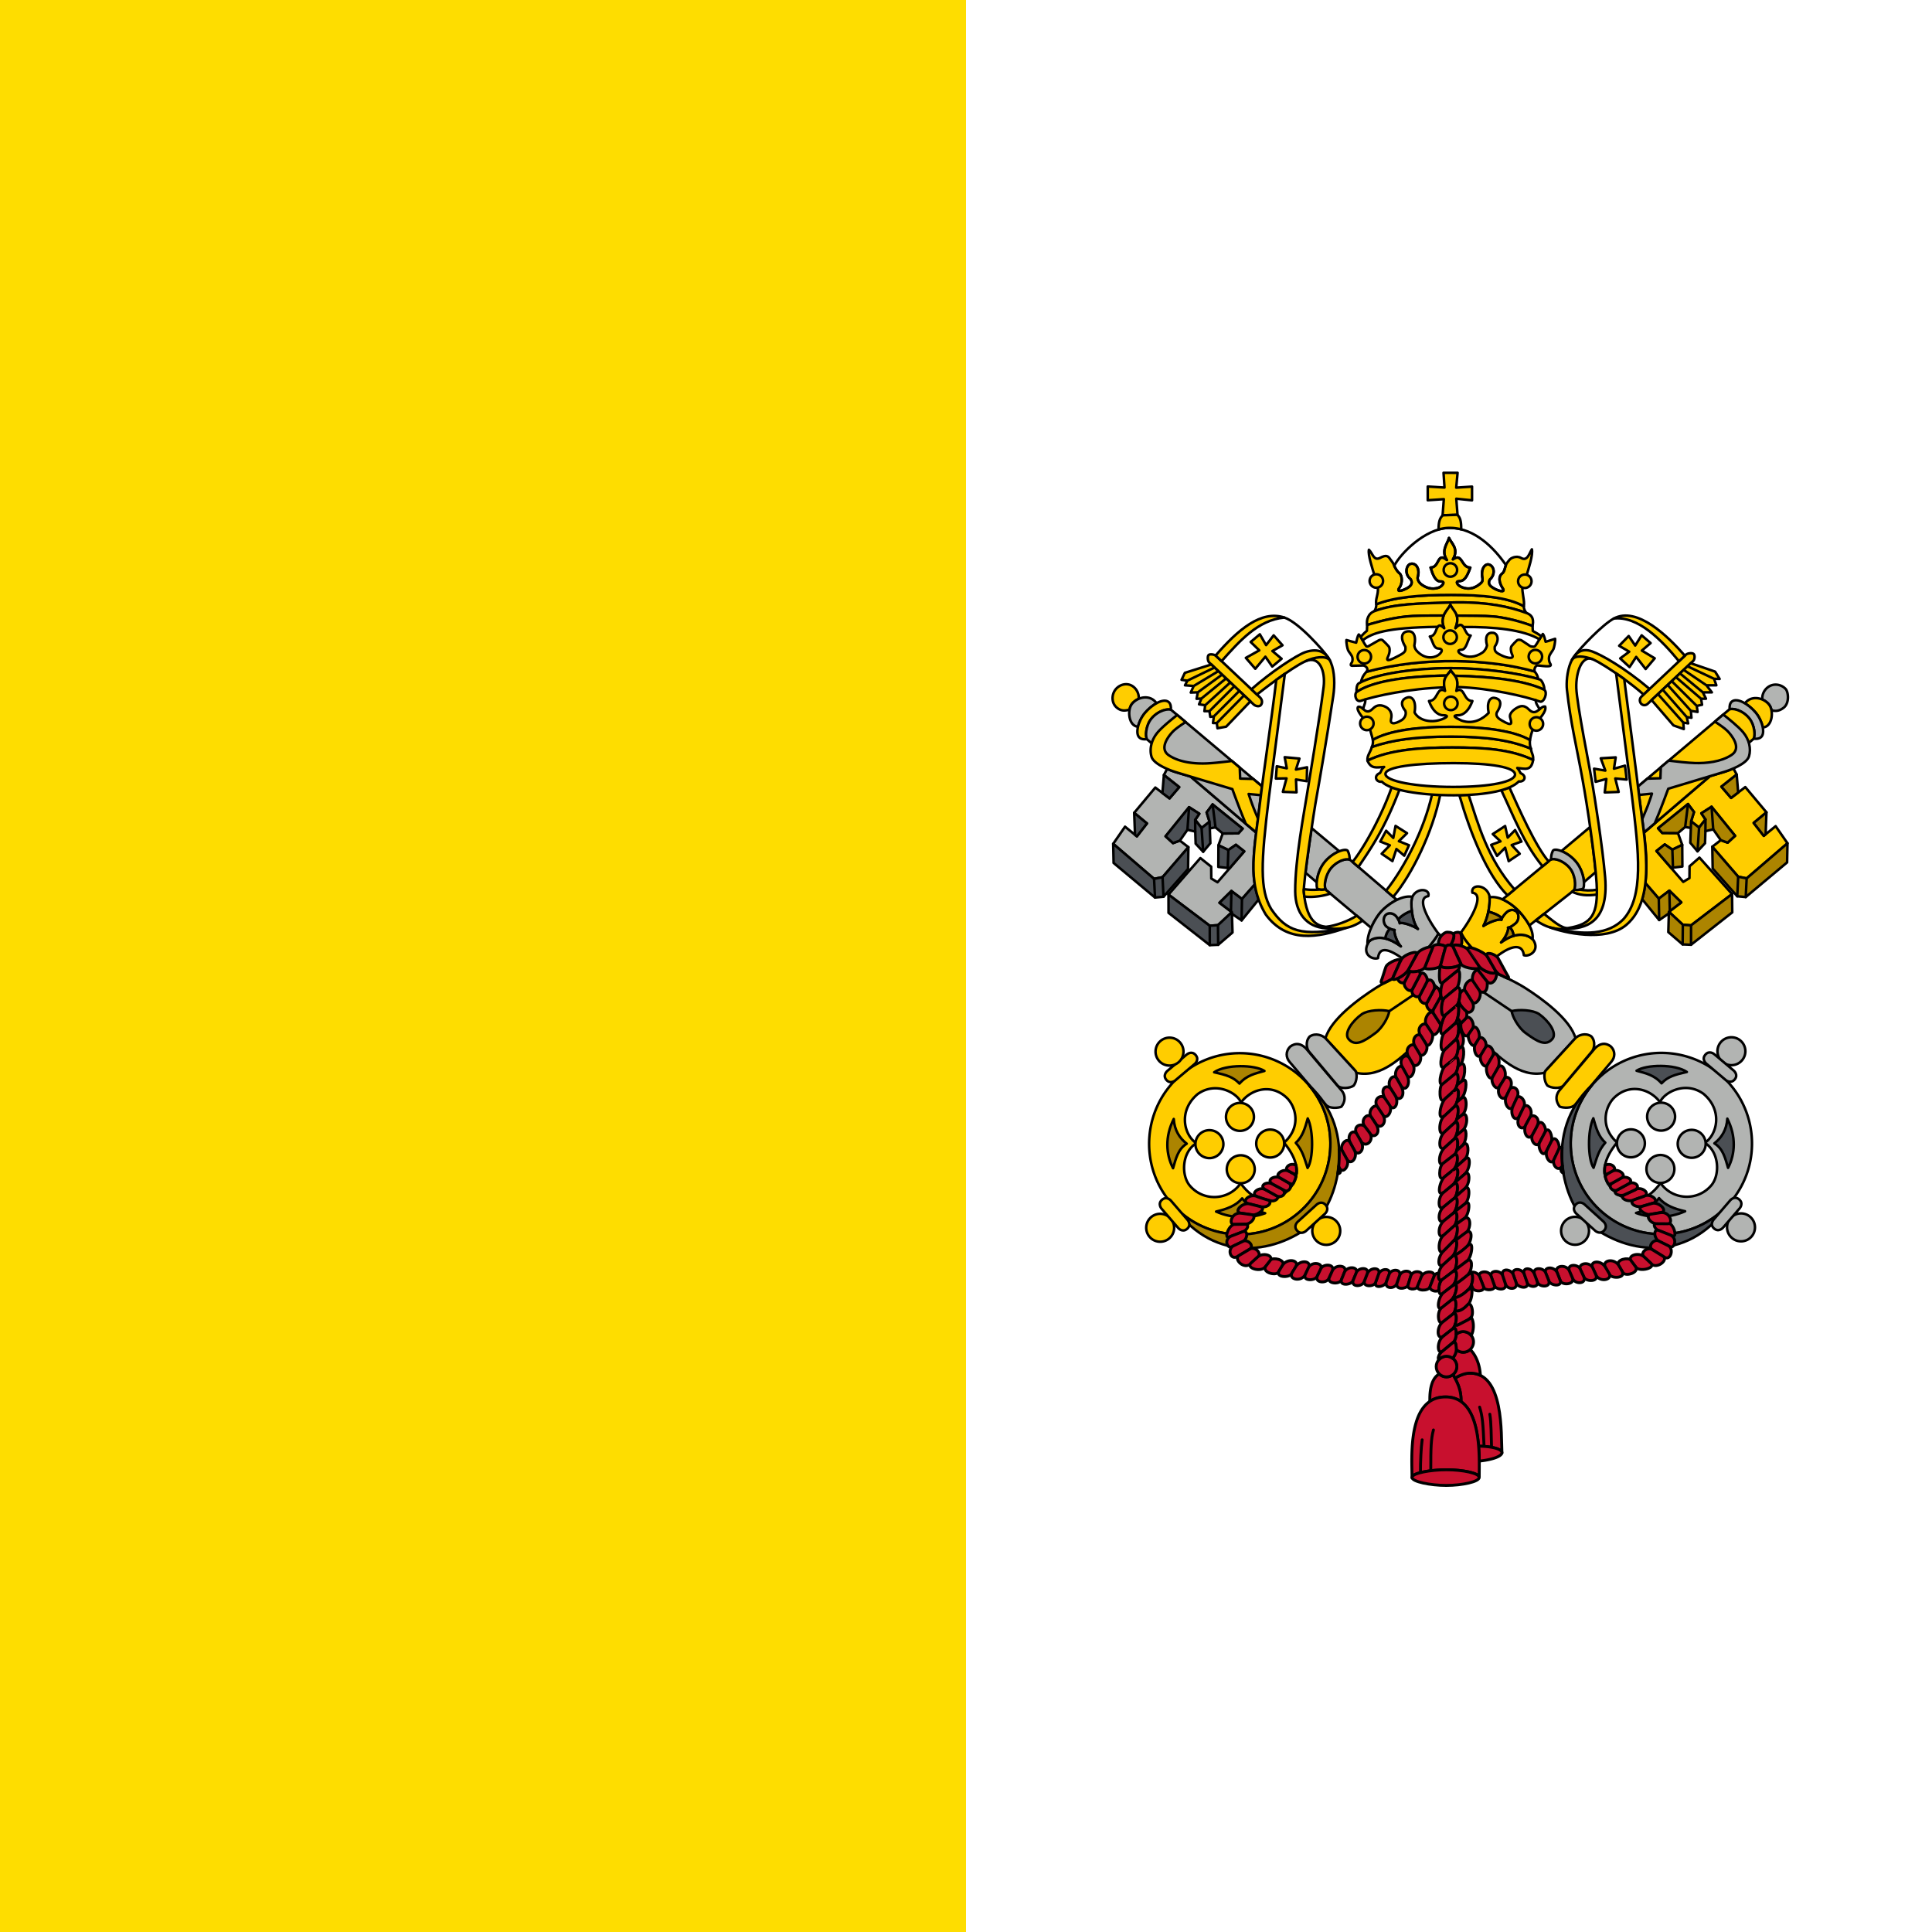 <svg xmlns="http://www.w3.org/2000/svg" viewBox="0 0 1000 1000"><path fill="#fff" d="M0 0h1000v1000H0z"/><path fill="#fedd00" d="M0 0h500v1000H0z"/><path fill="#fff" d="M777.08 409.01c-5.87 1.603-11.424 2.089-16.934 2.416 4.943 15.096 9.719 32.953 23.781 48.953l14.494-11.975c-9.755-11.997-14.676-25.216-21.342-39.395zm36.64 52.55-14.494 11.463c4.242 3.32 9.214 7.821 12.482 7.309 10.748-1.687 14.552-5.897 14.805-17.283l-.004-.024c-4.937.716-9.016.36-12.789-1.465m-125.15.96c-3.702 1.311-9.487 2.105-13.439 1.506 0-.002-.005-.002-.006-.004 1.906 14.555 8.186 15.28 11.184 15.688 4.952-.484 11.853-3.096 15.93-5.738l-13.658-11.45zm35.78-53.72c-7.44 19.491-14.1 29.491-21.248 39.912l14.387 12.332-.057-.05c9.661-12.205 19.617-31.536 23.771-49.759-6.063-.357-11.68-1.152-16.85-2.435zm28.06-13.81c-19.617 0-35.31 1.89-35.305 5.617.006 3.726 15.445 6.707 35.055 6.707s32.008-2.722 32.014-6.447c.005-3.727-12.146-5.877-31.764-5.877m1.777-39.402a19 19 0 0 1-.384 2.022c4.479-2.541 3.479 5.21 8.324 5.234-1.704 4.77-4.502 7.363-7.283 7.363-3.64 0-1.545 1.303 1.668 2.772 6.21 2.12 11.073-.94 14.02-3.987-1.174-5.584.743-8.117 3-7.775 2.711.41 4.568 2.4 1.19 7.617-.77 2.158 1.442 3.393 2.596 4.078 6.045 3.593 5.092 1.189 4.314-1.595-.646-2.314 2.553-4.513 3.902-5.174 1.489-.73 3.396-1.398 5.793 1.06 2.38 2.44 4.004 1.195 5.497-.056-.424-1.46-1.927-2.609-1.922-4.707-8.16-2.564-24.492-6.295-40.715-6.852m-6.574.205c-16.19.508-32.775 3.782-41.043 6.277.455 1.294-.58 3.016-1.023 4.858l.04.058c1.278 1.106 2.6 2.261 5.05-.25 2.397-2.458 4.847-1.657 6.449-.914 1.179.548 3.886 2.348 2.941 6.225-.684 2.808 1.525 3.082 5.48.685 1.155-.685 2.683-2.64 1.913-4.796-3.513-4.305-.925-6.512 1.306-6.995 2.27-.49 4.459 1.93 3.46 7.819 2.27 4.183 8.23 5.365 13.091 3.896 3.382-1.021 5.288-2.449 1.649-2.449-2.781 0-5.58-2.593-7.283-7.363 4.845-.024 3.845-7.775 8.324-5.235a19 19 0 0 1-.354-1.816m-.83-33c.007.042.01.082.018.125-.008-.043-.01-.083-.018-.125m9.108.627c-.052 0-.111.023-.165.03q.141-.02.272-.01c-.037-.004-.07-.02-.107-.02m-10.512.338.012.004-.013-.004zm9.466.021c-.138.085-.289.204-.44.323.152-.12.302-.238.44-.323m-7.824.024c.018.061.029.12.049.182-.02-.063-.03-.12-.05-.182m10.065.256c.043.048.083.103.124.156-.04-.053-.081-.108-.123-.156m-12.917.392c-27.398.388-34.105 3.445-38.89 6.95.615 1.124 1.257 2.298 1.854 3.027.474.578 1.534-.13 1.79-.293.255-.163 3.935-2.225 4.43-2.528.493-.302 1.621-.84 2.388-.146.767.693 2.514 2.431 3.1 3.184.585.752.707 2.833-.315 5.07-1.452 2.877.305 2.435 5.68-.432 3.121-1.665 3.451-2.246 3.213-4.511-3.067-5.035-1.573-7.574 1.011-7.963 2.717-.41 4.821 1.463 3.637 7.408.213 1.229.554 2.054 1.791 3.236 4.756 4.544 9.6 2.547 11.035 1.283 2.142-1.885 1.555-2.963-.324-3.04-2.779-.116-2.72-3.686-4.508-6.25 2.738-.078 3.103-3.49 4.107-4.995zm13.277.088c1.054 1.633 1.762 4.469 3.79 4.407-1.801 2.59-2.138 7.267-4.755 7.36-2.593.094-1.827 1.555.383 2.655 2.873 1.43 6.595 1.425 10.451-1.174 1.194-.805 2.156-2.447 2.37-3.675-1.299-4.79.338-6.945 3.218-6.557 2.042.275 3.472 3.307.793 7.127-.239 2.266.195 2.936 3.338 4.469 3.233 1.577 6.714 2.076 5.775-.028-1.022-2.236-.952-4.019-.367-4.771s1.892-2.133 2.658-2.826c.767-.693 2.196-.31 2.645.056.578.472 3.112 1.98 3.955 2.672.479.393 2.329.765 2.828.21.536-.598 1.422-2.103 2.277-3.54-8.197-4.935-23.32-6.538-39.359-6.385m-6.543-51.3q-.605-.015-1.219.003c-12.229.366-24.902 13.463-28.025 19.584.595 1.376 1.655 3.08 2.623 3.817 1.61 1.223 1.75 5.303.045 7.582-1.45 1.94.208 2.167 3.799.312 3.264-1.686 2.807-3.604 1.922-4.869-3.236-2.526-2.178-7.116-.06-7.771 2.74-.848 5.21 2.297 3.798 6.95-.175 1.203.68 2.793 2.232 3.87 3.353 2.326 6.386 2.242 8.788 1.371 1.549-.562 3.814-3.198.847-3.121-2.78.072-4.17-3.806-5.193-7.203 4.845-.024 3.2-8.241 8.437-3.926-3.257-4.94.505-8.737 1.1-11.396 1.141 2.693 5.308 5.578 2.031 11.076 5.038-3.59 4.155 4.248 9 4.272-1.704 4.77-3.047 7.037-5.828 7.037-2.161 0-.888 2.188 1.559 3.146 2.759 1.08 5.776.97 8.898-1.451 1.493-1.158 1.821-1.7 1.68-3.131-1.056-4.89 1.252-7.77 3.388-7.18 2.58.713 3.592 4.92.342 7.85-1.179 2.425.707 3.517 1.692 4.174 2.09 1.394 6.855 2.993 5.04.26-2.177-3.28-2.163-6.346-.253-7.69 1.128-.794 1.395-2.926 1.906-4.352-6.055-8.802-16.041-18.945-28.55-19.215z"/><g stroke="#000" stroke-linecap="round" stroke-linejoin="round" stroke-width="1.3"><path fill="#ffcd00" d="m756.26 482.56-16.779 16.066c-9.676 3.448-21.774 9.19-27.131 12.594-9.1 5.783-23.631 16.464-26.275 26.213l15.412 16.773c.446.622.457.589.607 1.125 13.24 2.818 23.817-8.553 33.004-17.092 4.978-4.626 10.668-13.304 16.486-22.031l19.471-18.049c-3.771-1.456-12.96-10.503-14.795-15.6z"/><path fill="#b2b4b2" d="m675.81 542.49 18.963 22.404c1.765 2.55 1.497 5.356-.464 7.931-1.667.742-6.127 1.052-7.899-.852l-18.963-22.404c-1.835-2.16-2.193-5.432.464-7.931 2.679-1.958 5.296-1.593 7.899.852"/><path fill="#ffcd00" d="M779.92 472.08c-.965.822-2.67 2.91-2.798 4.016-1.374-.776-7.12 1.592-9.303 3.165 2.684-4.835 3.669-12.638 3.048-15.787-1.876-5.951-9.784-5.9-8.752-1.396 6.633.87-.895 13.888-5.862 20.48 1.834 5.097 11.022 14.144 14.794 15.6 10.107-9.174 16.92-10.33 17.7-3.753 2.676.982 8.338-2.286 4.98-7.695-1.376-1.89-7.353-5.93-16.764 1.094 1.911-1.893 4.116-6.185 3.578-7.667 1.112.056 2.959-1.379 3.928-2.196 1.809-1.531 1.867-4.454.67-5.869s-3.411-1.522-5.22.009zm-137.67 73.04a46.92 46.92 0 0 0-30.856 11.104c-19.779 16.742-22.24 46.348-5.498 66.126s46.348 22.24 66.126 5.498 22.24-46.348 5.498-66.126a46.92 46.92 0 0 0-35.27-16.602m.117 25.519c4.988-6.885 15.82-10.144 23.878-2.2 4.617 4.728 7.305 15.023-1.631 23.018 8.839 10.713 8.463 19.655.311 26.245-6.044 4.715-14.245 6.254-22.788-5.236-5.813 8.574-18.764 9.862-26.172 1.36-4.676-5.328-4.363-17.384 3.258-22.11-6.443-4.262-9.48-16.864.695-25.423 9.443-6.784 20.39-.632 22.45 4.345z"/><path fill="#ffcd00" d="M614.3 545.77s2.51-2.124 4.574.315-.445 4.564-.445 4.564l-10.156 8.598s-2.51 2.124-4.574-.315.445-4.564.445-4.564z"/><path fill="#ac8400" d="M677.52 561.73c16.738 19.779 14.275 49.382-5.502 66.122-19.778 16.739-49.38 14.281-66.123-5.494 20.337 31.011 52.717 28.162 74.046 10.703 11.84-9.688 23.785-47.233-2.422-71.331z"/><path fill="#ac8400" d="M676.88 578.9c-1.469 5.194-2.66 9.399-6.182 12.629 3.612 4.157 4.326 7.771 6.112 13.004 3.005-4.433 3.153-19.408.07-25.633m-22.401-24.579c-4.973-3.267-20.01-3.525-26.038.675 6.254 1.409 9.914 2.418 13.105 5.867 3.792-4.376 8.34-5.25 12.933-6.542m-46.949 24.862c-4.628 9.134-4.067 18.334-.36 25.49 1.46-4.888 2.511-9.88 7.084-12.707-3.676-2.862-6.354-6.885-6.724-12.783m47.32 48.77c-5.323-1.412-9.162-4.087-11.915-7.685-3.177 3.808-8.093 5.598-13.491 6.828 8.541 3.857 18.179 3.571 25.406.857"/><circle cx="47.77" cy="873.03" r="7.232" fill="#ffcd00" transform="rotate(-40.247)"/><path fill="#ffcd00" d="M601.19 625.58s-2.148-2.49.272-4.577 4.568.402 4.568.402l8.693 10.075s2.147 2.49-.273 4.577-4.567-.402-4.567-.402z"/><circle cx="-929.8" cy="112.29" r="7.232" fill="#ffcd00" transform="rotate(229.75)"/><path fill="#ffcd00" d="M675.98 637.15s-2.435 2.21-4.583-.154c-2.149-2.365.284-4.576.284-4.576l9.847-8.951s2.435-2.21 4.582.154c2.15 2.365-.284 4.576-.284 4.576zM642.4 570.9a7.23 7.23 0 0 1 6.608 7.806 7.23 7.23 0 0 1-7.805 6.608 7.23 7.23 0 0 1-6.609-7.805 7.23 7.23 0 0 1 7.806-6.609m15.66 13.79a7.23 7.23 0 0 1 6.609 7.806 7.23 7.23 0 0 1-7.806 6.608 7.23 7.23 0 0 1-6.609-7.805 7.23 7.23 0 0 1 7.806-6.61M642.81 598a7.23 7.23 0 0 1 6.609 7.806 7.23 7.23 0 0 1-7.806 6.608 7.23 7.23 0 0 1-6.609-7.805 7.23 7.23 0 0 1 7.806-6.61M626.59 585a7.23 7.23 0 0 1 6.608 7.806 7.23 7.23 0 0 1-7.805 6.608 7.23 7.23 0 0 1-6.609-7.805A7.23 7.23 0 0 1 626.59 585"/><path fill="#ac8400" d="M719.08 523.38c-.318 2.706-3.363 8.512-7.187 11.34-6.139 4.54-10.495 7.095-13.917 3.053-2.508-3.12 1.994-9.366 6.953-12.872 3.246-2.148 10.282-2.477 14.151-1.521"/><path fill="#ffcd00" d="M772.67 464.32a8.5 8.5 0 0 0-1.676.137c.065.779.065 1.708.002 2.738-.053.87-.15 1.805-.295 2.777l-.037.246q-.117.813-.248 1.631c2.557.786 5.098 1.557 6.95 3.514.522-1.132 1.775-2.62 2.556-3.285 1.715-1.451 3.79-1.428 5.021-.217h.001q.1.098.195.207c1.197 1.415 1.139 4.338-.67 5.87-.738.622-1.983 1.598-3.028 2.005 1.621 1.767 1.72 2.946 2.02 4.428 4.937-1.463 8.282.33 9.738 1.748l.022.004c.854-5.016-3.913-11.041-6.619-14.072-2.585-2.896-8.443-7.646-13.934-7.733z"/><path fill="#ac8400" d="M767.82 479.26c2.182-1.572 7.93-3.941 9.303-3.166.024-.21.119-.464.242-.73-1.852-1.957-4.432-2.732-6.988-3.517-.572 3.043-1.768 5.99-2.557 7.413m13.623.686c-.326.127-.635.202-.9.189.537 1.482-1.667 5.773-3.578 7.666 1.916-1.44 4.169-2.705 6.496-3.43-.3-1.48-.399-2.66-2.018-4.426"/><path fill="#ffcd00" d="M577.54 356.72c-2.296 2.72-2.392 7.28.696 9.695 2.245 1.754 4.304 1.492 6.394.86a1 1 0 0 1 .057-.15c.238-1.126.673-2.15 1.31-2.916.886-1.069 2.067-1.925 3.37-2.49.264-2.16-.716-4.553-2.487-6.067-2.936-2.523-7.044-1.653-9.34 1.068"/><path fill="#b2b4b2" d="M586 364.21c-2.795 3.367-1.737 11.682 3.029 11.934.567-2.408 1.85-5.077 3.6-7.152 1.663-1.969 3.84-3.809 5.97-4.99l.006-.034c-3.153-4.613-9.58-3.401-12.605.243z"/><path fill="#ffcd00" d="M592.63 368.99c-3.582 4.245-5.215 10.974-2.744 12.874.984.8 2.198.89 3.712.73l.059-.044c-.941-1.58-.552-7.155 2.324-10.615 3.347-4.026 8.157-5.228 9.998-4.543.007.005.02.003.03.005.203-1.64-.124-3.187-1.093-4.011-2.722-2.298-8.703 1.36-12.286 5.605z"/><path fill="#b2b4b2" d="M782.43 523.35c3.868-.962 10.904-.643 14.153 1.5 4.964 3.5 9.476 9.74 6.973 12.863-3.415 4.047-7.777 1.497-13.922-3.033-3.828-2.822-6.881-8.624-7.204-11.33"/><path fill="#b2b4b2" d="M744.49 483.21c-2.107 4.097-10.17 13.457-14.133 16.301l19.562 16.719c5.831 8.718 11.533 17.389 16.518 22.008 9.2 8.525 19.795 19.882 33.029 17.045.15-.537.16-.505.605-1.127l15.39-16.795c-2.66-9.745-17.207-20.406-26.315-26.176-5.361-3.397-17.468-9.121-27.148-12.555zm-58.11-22.52 23.234 19.486.186-.2c1.496-3.375 3.52-6.413 4.975-8.048 1.624-1.825 4.74-4.445 8.23-6.156l-24.13-20.66c-1.579-1.197-6.833.4-10.022 4.309s-3.788 10.172-2.472 11.27zm-10.66-8.97 5.8 4.955q.014-.005.024-.006c.223-2.858 1.326-6.898 3.8-10.083 2.26-2.907 5.337-4.953 7.861-5.966l-.02-.018-14.301-11.97c-1.14 7.685-2.248 15.374-3.164 23.087z"/><path fill="#ffcd00" d="M682.15 460.21c1.53.484 2.455.44 3.889.062l.062-.024c-.898-1.763-.166-7.258 2.75-10.832 3.021-3.704 7.86-5.3 9.706-4.443l.007-.04c.018-1.717-.162-2.728-.913-4.448-.878-1.798-8.051.621-12.311 6.103-4.15 5.341-4.464 13.116-3.19 13.621zm133.49 76.91-15.569 17.034c-1.05 1.124-1.015 5.385.844 7.706 1.87 1.382 6.537 1.81 8.204.095l14.894-17.768c.987-1.134 2.157-5.04-.399-7.803-3.224-2.072-6.584-.432-7.974.736m10.09 5.28-18.93 22.432c-1.761 2.553-1.49 5.358.475 7.93 1.668.74 6.129 1.043 7.898-.863l18.93-22.432c1.832-2.163 2.185-5.436-.476-7.93-2.681-1.955-5.298-1.585-7.897.863"/><path fill="#b2b4b2" d="M722.21 473.8c.966.82 2.166 2.978 2.296 4.084 1.372-.777 7.197 1.363 9.382 2.932-3.207-4.003-3.901-13.184-3-16.265 2.285-5.476 9.624-4.495 8.379-.694-6.552.869.327 12.831 5.23 19.357-2.106 4.097-10.17 13.456-14.131 16.3-10.807-8.693-16.318-10.237-17.098-3.591-2.674.987-8.673-1.718-4.903-8.275 1.373-1.892 7.29-4.818 16.711 2.192-1.914-1.89-3.766-7.002-3.23-8.485-1.112.057-3.208-.874-4.178-1.69-1.811-1.528-1.874-4.45-.678-5.867s3.408-1.528 5.22 0zm137.09 71.18a46.92 46.92 0 0 1 30.872 11.059c19.803 16.713 22.307 46.315 5.594 66.118s-46.315 22.307-66.118 5.594-22.307-46.315-5.594-66.118A46.92 46.92 0 0 1 859.3 544.98m-.08 25.519c-4.999-6.878-15.834-10.122-23.883-2.166-4.61 4.735-7.283 15.033 1.665 23.016-8.823 10.726-8.434 19.667-.273 26.246 6.051 4.706 14.254 6.234 22.78-5.268 5.827 8.565 18.779 9.834 26.175 1.322 4.669-5.335 4.339-17.39-3.29-22.106 6.437-4.27 9.455-16.877-.731-25.421-9.453-6.77-20.392-.603-22.444 4.378z"/><circle cx="-162.2" cy="1035.8" r="7.232" fill="#b2b4b2" transform="rotate(130.164)scale(1 -1)"/><path fill="#b2b4b2" d="M887.24 545.59s-2.513-2.12-4.574.322.452 4.562.452 4.562l10.168 8.584s2.512 2.12 4.574-.322c2.06-2.442-.452-4.563-.452-4.563z"/><path fill="#4b4f54" d="M824.05 561.64c-16.71 19.803-14.204 49.402 5.598 66.114 19.802 16.711 49.4 14.209 66.115-5.59-20.292 31.041-52.677 28.24-74.031 10.811-11.853-9.67-23.853-47.198 2.318-71.335"/><path fill="#4b4f54" d="M824.71 578.82c1.477 5.192 2.673 9.395 6.2 12.62-3.606 4.162-4.314 7.777-6.092 13.013-3.012-4.429-3.182-19.404-.108-25.633m22.365-24.612c4.969-3.275 20.005-3.554 26.039.637-6.252 1.418-9.91 2.432-13.097 5.886-3.799-4.37-8.348-5.238-12.942-6.523m46.985 24.794c4.642 9.128 4.094 18.328.396 25.49-1.466-4.886-2.524-9.876-7.101-12.696 3.672-2.868 6.343-6.895 6.705-12.793zm-47.249 48.838c5.321-1.42 9.156-4.1 11.904-7.703 3.183 3.804 8.1 5.587 13.501 6.81-8.535 3.868-18.174 3.597-25.405.893"/><circle cx="-1098.4" cy="-95.734" r="7.232" fill="#b2b4b2" transform="rotate(40.164)scale(-1 1)"/><path fill="#b2b4b2" d="M900.47 625.39s2.144-2.493-.279-4.577c-2.424-2.082-4.567.409-4.567.409l-8.678 10.088s-2.144 2.492.279 4.577c2.424 2.082 4.567-.409 4.567-.409z"/><circle cx="38.97" cy="-1033.9" r="7.232" fill="#b2b4b2" transform="rotate(-49.836)scale(1 -1)"/><path fill="#b2b4b2" d="M825.7 637.06s2.438 2.206 4.583-.16c2.145-2.369-.291-4.576-.291-4.576l-9.86-8.937s-2.438-2.206-4.582.16c-2.145 2.369.29 4.576.29 4.576zM602.43 401.14l7.922 6.269-5.002 5.83-7.357-5.604-10.946 13.092 6.614 5.472-5.198 6.69-6.149-5-6.128 8.866 21.16 18.145 4.398-.885 13.373-15.525-4.412-3.396-3.553 1.303-3.85-3.54 12.165-15.046 5.288 3.368-2.14 3.193 3.325 4.18 4.126-3.22-1.51-4.806 3.094-4.144 15.526 12.529-2.197 2.43-8.093.067-2.218 6.102 5.13 2.458 3.92-2.702 4.289 3.385-13.825 16.009-3.223-1.953-.057-6.121-5.592-4.457-16.507 18.902 21.362 16.136 4.256-.315 7.204-6.714-6.414-4.868 6.17-6.068 5.462 4.12 6.65-7.552c-1.557-7.518-.183-20.623.752-26.792l-33.954-28.997c-.06-.02-.105-.04-.164-.061-2.77-.833-6.969-2.088-7.664-2.307a46 46 0 0 1-4.344-1.63z"/><path fill="none" d="m782.49 523.41-22.079-14.861"/><path fill="#b2b4b2" d="M859.18 570.77a7.23 7.23 0 0 0-6.597 7.815 7.23 7.23 0 0 0 7.815 6.597 7.23 7.23 0 0 0 6.597-7.815 7.23 7.23 0 0 0-7.815-6.597m-15.64 13.81a7.23 7.23 0 0 0-6.597 7.815 7.23 7.23 0 0 0 7.815 6.598 7.23 7.23 0 0 0 6.597-7.816 7.23 7.23 0 0 0-7.815-6.597m15.28 13.28a7.23 7.23 0 0 0-6.597 7.815 7.23 7.23 0 0 0 7.815 6.598 7.23 7.23 0 0 0 6.597-7.816 7.23 7.23 0 0 0-7.815-6.597m16.19-13.02a7.23 7.23 0 0 0-6.597 7.815 7.23 7.23 0 0 0 7.815 6.597 7.23 7.23 0 0 0 6.597-7.815 7.23 7.23 0 0 0-7.815-6.597"/><path fill="#4b4f54" d="M782.43 523.35c.322 2.705 3.376 8.507 7.204 11.33 6.145 4.53 10.506 7.08 13.92 3.032 2.504-3.122-2.007-9.362-6.971-12.862-3.249-2.142-10.285-2.462-14.153-1.5m-63.08-42.67c-1.624 1.775-2.115 3.59-2.414 5.077 2.307.545 5.03 1.771 8.135 4.082-1.914-1.89-3.768-7.001-3.232-8.484-.64.033-1.6-.265-2.489-.675m4.346-4.89c.421.763.74 1.553.804 2.093 1.372-.778 7.198 1.363 9.383 2.932-1.76-2.196-2.76-5.947-3.16-9.397-2.556.79-5.178 2.41-7.027 4.372"/><path fill="#b2b4b2" d="M714.78 471.93c-2.702 3.035-7.375 10.891-6.96 16.798.081-.195.37-.785.596-1.173 2.292-2.57 6.467-2.388 8.527-1.797.299-1.488.79-3.302 2.414-5.077-.658-.303-1.275-.668-1.688-1.016-1.811-1.528-1.874-4.45-.679-5.866s3.41-1.528 5.22 0c.657.58 1.053 1.297 1.493 1.992 1.849-1.962 4.47-3.583 7.028-4.372-.228-2.498-.44-5.27.324-7.233-5.994-1.108-13.427 4.544-16.275 7.744M606.44 367.64l46.778 39.358-2.978 23.981-56.353-48.138c-1.218-1.019-.997-7.187 2.094-10.907 3.675-4.421 9.128-5.444 10.459-4.294"/><path fill="#ffcd00" d="M599.05 379.27c-3.105 3.754-4.178 8.415-3.034 12.382s9.575 7.063 12.439 7.962c2.864.9 29.408 8.82 29.408 8.82s3.971 11.057 6.975 17.933l5.387 4.516.92-7.162c-1.085-2.565-2.17-5.151-2.732-6.666a158 158 0 0 1-2.114-6.098l6.35.63.526-4.606-4.518-3.802-6.747-.176-.22-5.69-4.074-3.429c-4.207.518-10.08 1.183-13.643 1.28-5.819.157-13.293-.527-18.85-4.134-5.557-3.606-.066-10.267 2-12.404 1.478-1.53 4.775-3.737 6.558-4.89l-4.34-3.654c-2.206 1.718-7.804 6.18-10.29 9.187z"/><path fill="#4b4f54" d="m637.65 472.99-.026-.851-6.413-4.868 6.17-6.068 5.46 4.12 6.641-7.53a43 43 0 0 0 1.999 7.783l-8.828 10.821zm-.026-.851.323 10.502-7.414 6.388-4.345.182-21.363-16.739-.022-9.44 21.362 16.136 4.256-.314zm-35.195-70.998-.758 9.297 3.678 2.801 5.002-5.83zm-15.383 19.587.442 11.372.974.79 5.198-6.69zm39.019 4.604.418 11.105-3.719 4.415-3.896-4.175-.212-6.256-4.034-.929-3.919 5.603-3.552 1.302-3.85-3.54 12.164-15.045 5.288 3.368-2.14 3.192 3.325 4.181zm.146 3.432 2.936-.503 3.738 3.147 8.092-.067 2.197-2.43-15.526-12.53-3.093 4.145 1.51 4.806zm4.455 8.746-.058 11.195 5.853.682 7.544-8.736-4.288-3.384-3.92 2.701zm-15.55.98-.188 11.29-12.706 14.375-4.377.413-21.448-17.904-.212-9.908 21.16 18.145 4.398-.885z"/><path fill="none" d="m597.34 454.9.499 9.668m3.898-10.552.48 10.139m13.243-46.344-.843 11.68m3.991-5.12.043 6.05m3.283-1.869.825 12.3m4.884-24.47 1.5 11.878m6.649 11.707-.314 9.263m7.359 16.093-.19 11.074m-5.272-15.194-.244 10.565m-6.717 7.085.113 10.175m-4.369-9.86.024 10.042"/><path fill="#b2b4b2" d="M923.23 366.3c-2.243 1.758-4.196 1.952-6.286 1.322a1 1 0 0 0-.057-.15c-.24-1.125-.677-2.148-1.315-2.913-.888-1.067-2.07-1.922-3.374-2.485-.267-2.16.71-4.554 2.479-6.07 2.931-2.528 7.122-1.986 9.565.604 1.42 1.505 2.072 7.273-1.012 9.692"/><path fill="#ffcd00" d="M908.86 361.33c-2.124-.043-4.217.762-5.686 2.71 1.97 1.179 3.947 2.881 5.483 4.696 1.865 2.204 3.201 5.077 3.71 7.598l.186.164c4.765-.258 5.812-8.577 3.012-11.939-1.61-1.934-4.179-3.178-6.705-3.229"/><path fill="#b2b4b2" d="M908.66 368.74c3.589 4.24 5.23 10.967 2.762 12.87-.982.801-2.196.892-3.71.735l-.059-.044c.939-1.581.541-7.155-2.34-10.612-3.352-4.02-8.164-5.215-10.004-4.528-.007.006-.02.002-.03.005-.206-1.639.119-3.187 1.086-4.013 2.72-2.302 8.706 1.347 12.294 5.588z"/><path fill="#ffcd00" d="M803.76 444.63c-.517.032-.94.16-1.236.385l-24.822 20.508c3.732 1.616 7.105 4.52 8.9 6.531 1.468 1.645 3.54 4.173 4.994 6.941l.012.012 22.94-18.09c1.315-1.1 1.198-7.704-1.997-11.609-2.596-3.172-6.553-4.816-8.791-4.678m22.16 6.77-6.018 5.156c-.01-.004-.015-.004-.023-.005-.227-2.858-1.336-6.897-3.815-10.077-2.264-2.904-5.344-4.946-7.87-5.955l.02-.018 14.822-12.443a579 579 0 0 1 2.884 23.342"/><path fill="#b2b4b2" d="m814.89 460.5-.062-.024c.895-1.765.648-7.6-2.273-11.17-3.028-3.699-7.868-5.287-9.713-4.428l-.007-.04c-.02-1.717.158-2.728.907-4.45.875-1.799 8.051.61 12.32 6.086 4.158 5.335 4.482 13.11 3.08 13.606-1.401.497-2.818.796-4.252.42m-129 76.7 15.594 17.011c1.051 1.122 1.023 5.383-.833 7.707-1.869 1.385-6.535 1.82-8.204.107l-14.92-17.746c-.989-1.133-2.164-5.038.388-7.804 3.221-2.076 6.583-.44 7.975.725"/><circle cx="806.56" cy="-110.36" r="7.232" fill="#ffcd00" transform="rotate(49.753)"/><path fill="#ffcd00" d="m898.91 400.9-7.913 6.28 5.01 5.823 7.349-5.614 10.965 13.076-6.606 5.481 5.208 6.683 6.142-5.009 6.14 8.857-21.134 18.175-4.399-.878-13.395-15.506 4.407-3.403 3.555 1.297 3.845-3.546-12.187-15.028-5.283 3.376 2.145 3.19-3.32 4.185-4.13-3.214 1.502-4.808-3.098-4.14-15.508 12.552 2.2 2.427 8.093.056 2.227 6.098-5.127 2.465-3.924-2.695-4.283 3.39 13.848 15.989 3.22-1.957.048-6.122 5.129-4.485 16.879 18.875-21.227 16.19-4.257-.308-7.213-6.704 6.406-4.877-6.179-6.059-5.455 4.128-6.961-8.079c1.27-10.237-.071-20.373-.698-26.176l34.119-29.125c.06-.021.105-.04.164-.06 2.769-.838 6.966-2.1 7.661-2.319a46 46 0 0 0 4.341-1.637z"/><path fill="none" d="m719.02 523.43 22.058-14.893"/><path fill="#ffcd00" d="m894.85 367.41-47.108 39.769 3.205 23.719 56.478-48.306c1.216-1.02.987-7.189-2.11-10.904-3.681-4.416-9.136-5.431-10.465-4.279z"/><path fill="#b2b4b2" d="M902.25 379.03c3.11 3.75 4.19 8.41 3.052 12.378s-9.564 7.077-12.427 7.98-29.395 8.863-29.395 8.863-3.998 11.04-6.991 17.92l-5.559 4.714-.913-6.915c1.082-2.566 2.365-5.567 2.925-7.083 1.189-3.217 2.106-6.101 2.106-6.101l-6.693.674-.616-4.28 4.94-4.168 6.746-.186.213-5.69 4.068-3.435c4.207.512 10.082 1.168 13.645 1.26 5.819.148 13.292-.547 18.844-4.161 5.552-3.615.05-10.267-2.017-12.401-1.481-1.529-4.781-3.73-6.566-4.88l4.335-3.661c2.208 1.714 7.812 6.17 10.303 9.172"/><path fill="#ac8400" d="m863.79 472.8.025-.851 6.406-4.878-6.178-6.058-5.456 4.128-6.96-8.079c-.242 2.487-1.111 6.799-1.64 8.36l8.805 10.793zm.025-.851-.308 10.502 7.424 6.377 4.345.176 21.339-16.77-.103-9.463-21.227 16.19-4.256-.308zm35.092-71.05.772 9.296-3.675 2.808-5.01-5.823zm15.411 19.565-.426 11.372-.972.792-5.208-6.683zm-39.012 4.66-.403 11.106 3.726 4.41 3.89-4.182.203-6.256 4.033-.934 3.927 5.597 3.554 1.297 3.846-3.546-12.187-15.028-5.283 3.376 2.144 3.189-3.319 4.186zm-.141 3.432-2.937-.498-3.733 3.153-8.093-.056-2.2-2.427 15.508-12.552 3.099 4.14-1.503 4.808zm-4.443 8.753.075 11.195-5.852.69-7.557-8.724 4.283-3.39 3.924 2.695zm15.552.958.204 11.29 12.727 14.356 4.378.407 21.422-17.935.197-9.908-21.135 18.175-4.398-.879z"/><path fill="none" d="m904.07 454.65-.485 9.669m-3.914-10.548-.464 10.14m-13.31-46.325.86 11.68m-4-5.114-.033 6.049m-3.286-1.863-.807 12.3m-4.92-24.462-1.482 11.88m-6.632 11.718.327 9.262m-7.335 16.104.205 11.074m5.25-15.202.26 10.565m6.727 7.075-.099 10.175m4.355-9.867-.01 10.043"/></g><path fill="#fff" d="M679.17 341.57a5.6 5.6 0 0 0-1.002.006c-.792.074-1.653.31-2.58.732-2.71 1.236-6.62 3.754-10.561 6.485-2.303 18.438-7.379 56.903-8.242 63.91-4.166 33.803-4.776 47.703 1.134 57.734 7.822 11.514 15.486 14.643 38.94 9.789l-.184.062.21-.058.02-.037c-3.638.76-7.135.539-10.652.256-9.978-.568-15.793-7.924-15.867-19.05-.11-16.466 4.791-41.828 6-49.65 1.113-7.195 6.545-38.825 8.713-56.27.816-6.563-1.114-13.496-5.93-13.908z"/><path fill="#fff" d="M664.79 319.66c-13.733 1.2-23.472 12.448-32.488 22.543l15.428 14.568c10.094-8.954 23.374-17.665 27.803-19.195 5.852-2.022 9.613-.466 11.926 2.822l.068.035c-2.305-3.532-15.35-18.403-22.725-20.773zm172.8.38q-1.146-.018-2.299.115c-5.861 3.133-17.125 15.064-19.854 18.75l.045.002c2.01-2.144 4.793-3.126 8.611-1.728 4.804 1.758 16.318 8.088 29.742 19.418l15.205-14.355c-8.636-10.496-19.806-22.02-31.45-22.201z"/><path fill="#fff" d="M822.61 340.86c-4.55.054-6.928 8.15-6.72 15.201.236 8.058 7.115 42.37 8.24 49.096 1.305 7.806 5.266 32.402 6.675 48.809 2.145 24.961-11.625 26.353-19.098 26.867-3.053.21-6.03.152-9.242-.79l-.09-.005c18.433 4.604 30.255 3.424 37.807-4.16 10.762-11.861 8.117-34.383 4.537-63.545-.854-6.955-5.907-45.2-8.226-63.777-4.352-2.997-8.72-5.75-11.801-7.2-.738-.347-1.432-.503-2.082-.496"/><path fill="#ffcd00" stroke="#000" stroke-linecap="round" stroke-linejoin="round" stroke-width="1.3" d="M830.81 453.97c-1.41-16.407-5.37-41.003-6.675-48.808-1.125-6.725-8.003-41.037-8.24-49.095s2.903-17.483 8.802-14.707c7.195 3.387 21.428 13.755 26.028 18.178l3.115-2.937c-13.424-11.33-24.938-17.658-29.742-19.417-11.591-4.243-13.788 13.197-13.061 19.764 1.922 17.358 4.946 29.2 8.065 46.406 2.547 13.977 6.588 41.365 7.293 53.827.899 15.899-2.257 21.203-14.685 23.153-3.268.513-8.24-3.99-12.483-7.31-1.47 1.127-2.837 2.219-4.237 3.322 6.445 4.504 11.458 4.854 16.723 4.492 7.472-.514 21.24-1.907 19.096-26.868zm-4.299 9.058c.01-.52.033-2.013.031-2.545-2.948.648-6.664.367-8.9.018 0 0-1.528.394-2.793-.03-.084.386-.446.562-1.126 1.09 3.774 1.826 7.851 2.183 12.788 1.467m-45.252-55.45c-1.228.526-2.626 1.006-4.177 1.438 6.666 14.179 11.587 27.398 21.342 39.395l3.113-2.573c-6.703-7.707-15.585-27.763-20.277-38.26zm-21.11 3.854c-1.54.08-3.126.142-4.78.173 5.737 19.914 14.382 41.293 24.895 51.807l3.666-3.027c-14.063-16-18.838-33.857-23.781-48.953M629.29 339.37l22.932 21.649c1.112 1.145 1.322 2.628.476 3.826s-2.887.613-3.74-.155l-23.095-21.803c-.768-.68-.944-2.953-.386-3.74.56-.787 2.979-.437 3.813.223"/><path fill="#ffcd00" stroke="#000" stroke-linecap="round" stroke-linejoin="round" stroke-width="1.3" d="m643.92 359.93-14.111 14.327.356 2.69 4.488-.811 12.547-13.11zm-2.445-2.308-13.19 13.19-.45 3.433 1.974.012 14.111-14.327zm-2.566-2.423-12.919 12.91.449 2.927 1.845-.223 13.19-13.19zm-2.102-1.984L623.8 365.05l-.407 3.058h2.599L638.91 355.2zm-2.186-2.064-12.763 10.417-1.24 2.972 3.181.51 13.008-11.836zm-2.073-1.956-12.567 9.163-.628 3.352 2.505-.141 12.763-10.417zm-1.92-1.814 1.92 1.814-12.557 9.155-3.661.121 1.527-3.403zm-1.97-1.86-14.06 6.784-1.252 2.403 4.511.36 12.771-7.687zm-1.676-1.581-13.698 4.322-1.721 3.624 3.035.42 14.06-6.785zM705.26 476.5l-2.998-2.538c-4.074 2.647-10.991 5.266-15.951 5.751-3.153-.428-9.943-1.175-11.451-18.024-.386-4.313 5.143-41.42 6.693-49.663.675-3.586 5.52-31.525 8.542-51.782 1.701-11.408-.268-27.605-14.555-22.668-4.43 1.53-17.712 10.243-27.807 19.198l2.85 2.723c1.518-1.234 17.695-13.848 25.013-17.185 7.42-3.383 10.506 5.17 9.512 13.17-2.168 17.445-7.602 49.074-8.714 56.27-1.21 7.821-6.11 33.184-6 49.651.075 11.126 5.89 18.481 15.868 19.05 6.109.491 12.142.898 18.998-3.953m35.948-65.264c-4.153 18.225-14.112 37.56-23.774 49.766l3.7 3.207c9.95-11.949 20.334-33.483 24.307-52.716-1.677-.03-2.954-.152-4.232-.256zM629.19 339.3l3.11 2.905c9.028-10.108 18.777-21.376 32.537-22.554-12.114-3.995-24.095 6.326-35.647 19.649"/><path fill="#ffcd00" stroke="#000" stroke-linecap="round" stroke-linejoin="round" stroke-width="1.3" d="M660.61 351.9c-2.64 22.014-6.753 49.113-8.027 60.253-3.1 27.09-7.793 44.001 2.587 61.23 10.984 14.899 27.003 12.007 41.694 6.84-23.453 4.854-31.119 1.726-38.94-9.788-5.91-10.031-5.3-23.933-1.135-57.736.865-7.012 5.948-45.533 8.25-63.957-1.335.955-2.91 2.116-4.429 3.158"/><path fill="#ffcd00" stroke="#000" stroke-linecap="round" stroke-linejoin="round" stroke-width="1.3" d="M720.3 407.57c-4.482 12.971-13.162 29.582-20.202 38.576l2.985 2.591c7.152-10.427 13.816-20.427 21.26-39.93a116 116 0 0 1-4.043-1.238zm-45.398 52.643c-.182.69.147 3.321.223 3.817 3.956.6 9.747-.194 13.449-1.507-1.489-1.335-2.469-1.88-2.487-2.247-.25.044-1.478.425-3.11.158-4.08.35-6.57-.01-8.075-.221M872.74 338.77l-23.212 21.887c-.787.84-1.105 2.152-.146 3.512 1.19 1.252 2.574.878 3.415.154l23.7-22.347c.728-.887.826-2.824.122-3.488s-2.938-.431-3.878.282z"/><path fill="#ffcd00" stroke="#000" stroke-linecap="round" stroke-linejoin="round" stroke-width="1.3" d="m858.16 359.26 13.112 14.755.254 3.346-5.35-1.893-11.298-13.114zm2.447-2.307 12.455 14.197.742 3.279-2.532-.414-13.112-14.755zm2.567-2.42 12.019 13.396.303 3.592-2.435-.37-12.455-14.198zm2.103-1.984 12.966 12.828.423 3.123-3.473-.57-12.019-13.397zm2.187-2.062 13.013 11.192.509 3.106-2.743.592-12.966-12.828zm2.074-1.955 11.848 9.807 1.629 3.318-2.538.022-13.013-11.192zm1.922-1.813-1.922 1.813 11.843 9.814 4.69.023-2.825-3.664zm1.972-1.859 13.76 6.484 1.192 3.362-5.138-.002-11.785-7.985zm1.676-1.58 12.63 4.346 2.342 3.802-2.888-.084-13.76-6.483zm-38.818 48.73-.911 5.863 5.72-1.579.876 7.221-5.91-.578 1.752 6.965-7.214.258.84-6.967-5.537 1.475-.82-6.799 5.834.999-2.368-6.37zm-57.23 35.53 1.33 5.999 3.816-3.881 3.298 5.94-5.06 1.804 4.175 4.506-5.733 3.842-1.82-6.978-4.199 4.243-3.034-5.714 4.829-1.803-4.01-3.783zm63.95-98.34 3.375 4.932 3.325-5.293 4.645 4.013-4.541 3.893 6.667 3.993-4.697 5.553-4.895-6.28-3.427 5.273-4.856-4.487 4.68-3.485-5.217-3.05z"/><path fill="#ffcd00" stroke="#000" stroke-linecap="round" stroke-linejoin="round" stroke-width="1.3" d="m872.08 339.38-3.045 2.867c-9.212-11.196-21.305-23.559-33.784-22.082 12.097-6.55 28.227 9.303 36.83 19.214zm-31.39 12.1c2.957 23.394 6.385 48.774 7.683 60.247 2.335 20.636 9.756 53.178-6.587 66.99-10.926 9.234-32.836 3.86-39.405 1.32 18.433 4.604 30.254 3.425 37.806-4.16 10.762-11.86 8.118-34.382 4.538-63.544-.855-6.96-5.914-45.267-8.232-63.83z"/><path fill="none" stroke="#000" stroke-linecap="round" stroke-linejoin="round" stroke-width="1.3" d="M824.03 341.1c-4.047-1.442-8.703-2.131-10.412.455m21.732-21.425c-5.847 3.09-17.171 15.086-19.907 18.782M675.84 342.21c4.545-2.147 10.207-2.992 12.456-.547M664.8 319.66c7.375 2.37 20.42 17.241 22.726 20.773"/><path fill="#ffcd00" stroke="#000" stroke-linecap="round" stroke-linejoin="round" stroke-width="1.3" d="m659.24 328.85-3.907 5.07-3.242-5.61-4.744 3.965 4.453 4.347-6.954 3.89 4.89 5.644 5.224-6.26 3.552 5.109 4.844-4.041-4.767-4 5.246-2.965zm5.71 63.06 1.087 5.768-5.169-1.063-.473 6.37 5.505-.1-1.894 6.976 7.07.253-.271-6.661 5.571.893.17-7.218-5.777 1.195 1.813-5.692zm57.38 35.57-1.16 6.223-3.702-3.72-3.041 5.606 4.953 1.931-4.233 4.379 5.588 3.802 2.05-6.252 4.062 3.455 2.447-5.418-5.237-2.083 4.215-4.158z"/><g stroke="#000" stroke-linejoin="round" stroke-width="1.3"><path fill="#ffcd00" stroke-linecap="round" d="M751.06 307.92c-16.6 0-29.302 1.17-38.715 4.861.142.745-.248 2.855-1.115 3.627.13-.052.255-.105.392-.15 9.836-3.708 22.383-3.89 39.344-4.398q1.682-.05 3.295-.065c16.134-.144 27.236 2.343 35.475 5.363.178.056.336.12.498.182-.966-.705-1.655-2.782-1.51-3.543-8.122-4.585-21.063-5.877-37.663-5.877z"/><path fill="#ffcd00" stroke-linecap="round" d="M754.26 311.79q-1.614.014-3.295.065c-16.96.508-29.508.69-39.344 4.398-3.541 1.151-4.467 4.808-3.973 7.254 0 0 10.712-3.513 20.486-4.438 3.562-.336 9.465-.486 19.115-.457.88-2.093 2.52-3.749 3.463-5.552 1.094 2.201 2.648 3.574 3.297 5.613 7.301.085 14.394.027 18.65.389 10.351.878 20.586 4.962 20.586 4.962.495-2.445.68-5.555-3.512-6.87-8.238-3.02-19.34-5.508-35.475-5.364zm-.86 30.4c-15.155-.153-31.176 1.508-46.105 5.518-2.07 2.134-2.46 3.765-2.896 5.41l.09-.024c9.813-4.807 29.894-7.277 46.165-7.277 16.257 0 34.41 2.402 45.146 5.545l.366.074c-.212-1.279-.658-2.535-1.862-3.883-11.462-3.245-25.749-5.21-40.904-5.363"/><path fill="#ffcd00" stroke-linecap="round" d="M750 278.44c-.595 2.66-4.357 6.456-1.1 11.396-5.238-4.315-3.592 3.902-8.437 3.926 1.022 3.397 2.413 7.275 5.193 7.203 2.967-.077.702 2.56-.847 3.121-2.402.871-5.435.955-8.787-1.371-1.553-1.077-2.408-2.668-2.233-3.87 1.412-4.653-1.058-7.799-3.799-6.95-2.117.655-3.175 5.245.06 7.771.886 1.265 1.343 3.183-1.921 4.87-3.59 1.854-5.25 1.626-3.799-.313 1.705-2.279 1.565-6.359-.045-7.582-1.098-.835-2.352-2.942-2.863-4.368-.389-1.085-1.304-2.006-1.904-2.931-1.061-1.634-2.083-2.246-5.239-.568-3.301 1.672-3.775-2.418-5.726-4.225-.613 2.643 1.814 9.675 3.08 13.93l1.547 5.607c.344 3.657-1.372 5.857-.83 8.694 9.413-3.692 22.115-4.862 38.715-4.862s29.542 1.293 37.664 5.877c.54-2.829-1.061-6.912-.727-10.553l1.94-4.699c1.264-4.255 3.643-11.422 2.957-14.225-1.346 2.05-2.3 6.417-5.621 4.473-2.311-1.353-5.28-.04-6.045 1.06-.63.906-1.389 1.514-1.778 2.6-.51 1.426-.778 3.557-1.906 4.352-1.91 1.344-1.923 4.41.254 7.69 1.814 2.732-2.95 1.133-5.041-.26-.985-.657-2.87-1.749-1.691-4.174 3.25-2.93 2.237-7.138-.342-7.85-2.137-.59-4.445 2.29-3.389 7.18.141 1.431-.186 1.972-1.68 3.13-3.122 2.422-6.139 2.532-8.898 1.452-2.447-.958-3.72-3.147-1.559-3.147 2.781 0 4.124-2.267 5.828-7.037-4.845-.024-3.961-7.862-9-4.271 3.278-5.498-.89-8.384-2.03-11.076zm-2.83-33.72.498 7.635-8.673-.534v7.108l8.335-.56-.649 8.34 7.736-.241-.649-8.34 8.155.845v-7.108l-8.188.542.71-7.683z"/><path fill="none" d="M750.9 273.24q-.605-.014-1.219.004c-12.229.366-24.902 13.463-28.025 19.584.594 1.375 1.655 3.08 2.623 3.816 1.61 1.224 1.75 5.304.045 7.582-1.45 1.94.208 2.168 3.799.313 3.264-1.686 2.807-3.604 1.922-4.87-3.236-2.525-2.178-7.115-.06-7.77 2.74-.849 5.21 2.296 3.798 6.95-.175 1.202.68 2.792 2.232 3.87 3.353 2.326 6.386 2.242 8.788 1.37 1.549-.561 3.814-3.197.847-3.12-2.78.072-4.17-3.806-5.193-7.203 4.845-.024 3.2-8.241 8.437-3.926-3.257-4.941.504-8.738 1.1-11.396 1.141 2.693 5.308 5.578 2.031 11.076 5.038-3.59 4.155 4.247 9 4.271-1.704 4.77-3.047 7.037-5.828 7.037-2.161 0-.888 2.189 1.559 3.147 2.759 1.08 5.776.97 8.898-1.451 1.493-1.158 1.821-1.7 1.68-3.131-1.056-4.89 1.252-7.77 3.388-7.18 2.58.712 3.592 4.92.342 7.85-1.179 2.425.707 3.517 1.692 4.173 2.09 1.394 6.855 2.994 5.04.26-2.177-3.28-2.163-6.345-.253-7.69 1.128-.793 1.395-2.925 1.906-4.35-6.055-8.803-16.041-18.946-28.55-19.216z"/><path fill="#ffcd00" stroke-linecap="round" d="M750.71 313.06c-1.73 3.308-5.823 6.112-3.22 12.047-4.795-4.69-2.998 4.208-7.434 4.334 1.787 2.565 1.729 6.135 4.508 6.25 1.879.078 2.466 1.156.324 3.041-1.436 1.264-6.28 3.26-11.035-1.283-1.238-1.182-1.578-2.008-1.791-3.237 1.184-5.944-.92-7.817-3.637-7.408-2.584.39-4.079 2.928-1.012 7.963.239 2.266-.091 2.847-3.213 4.512-5.374 2.866-7.131 3.309-5.68.432 1.023-2.237.9-4.319.315-5.07-.585-.753-2.333-2.491-3.1-3.184s-1.894-.156-2.388.146-4.174 2.365-4.43 2.528-1.315.871-1.789.293c-1.325-1.618-2.89-5.426-3.812-6.02-.768.872-1.036 3.126-1.366 4.24-1.271-.272-4.234-1.13-5.04-1.365-.134 1.59.484 4.405.859 5.318.375.914 1.953 2.414 2.217 3.805.324 1.715-.235 2.453-.551 2.896s-.574 1.301.476 1.301 4.79-.134 5.682-.134 3.13 1.43 1.695 3.234c14.93-4.01 30.951-5.67 46.105-5.518 6.954.07 13.707.539 20.105 1.32 8.002.888 16.11 2.706 20.8 4.044-.34-1.573.643-3.107 1.535-3.107s4.21.64 6.09.35c1.038-.16.795-.856.478-1.299-.316-.443-.902-1.81-.578-3.525.263-1.392 1.87-3.095 2.244-4.008s.995-3.728.862-5.319c-.807.235-3.659 1.25-4.93 1.523-.33-1.114-.657-3.134-1.425-4.006-.981 1.187-3.09 5.234-4.052 6.305-.5.556-2.349.184-2.828-.21-.843-.692-3.378-2.2-3.956-2.67-.45-.367-1.877-.752-2.644-.059-.766.693-2.072 2.074-2.657 2.826s-.655 2.536.367 4.772c.938 2.104-2.543 1.606-5.776.03-3.143-1.534-3.576-2.206-3.337-4.471 2.678-3.82 1.247-6.851-.795-7.126-2.88-.388-4.517 1.766-3.219 6.556-.213 1.229-1.174 2.871-2.368 3.676-3.856 2.6-7.578 2.604-10.451 1.174-2.21-1.1-2.976-2.561-.383-2.654 2.617-.095 2.954-4.772 4.754-7.362-3.666.113-3.014-9.269-7.902-3.832 2.657-6.877-.694-8.178-2.618-12.049z"/><path fill="#ffcd00" stroke-linecap="round" d="M750.65 345.81c-16.969 0-38.114 2.679-47.4 7.902-.953.642-1.288 2.71-1.102 4.498 7.945-5.38 23.79-8.126 46.662-8.55.69-.864 1.375-1.636 2.07-2.649.712 1.065 1.434 1.852 2.151 2.772 20.27.45 36.124 2.5 46.305 7.248.187-1.788-1.219-4.845-2.15-5.26-10.507-3.345-29.566-5.961-46.535-5.961z"/><path fill="#ffcd00" stroke-linecap="round" d="M748.81 349.66c-22.872.424-38.717 3.17-46.662 8.55-1.396 1.345-.306 5.399 2.26 4.532 7.26-2.533 25.528-6.397 43.2-6.951-.461-3.141.242-4.82 1.202-6.131m4.22.123c.897 1.265 1.543 2.882 1.153 5.803 17.616.605 35.49 4.972 42.736 7.5 2.142.989 4.35-4.564 2.416-6.055-10.18-4.747-26.036-6.798-46.305-7.248m-1.85 31.477c-18.094 0-30.122 1.573-41.109 5.357-.888 3.11-2.514 4.303-2.264 7.106 11.378-5.755 28.165-6.826 43.854-6.826s30.301.831 41.875 6.476c.251-2.802-.754-3.03-1.12-5.867-10.428-4.333-23.14-6.246-41.235-6.246z"/><path fill="#ffcd00" stroke-linecap="round" d="M751.66 386.9c-15.689 0-32.478 1.072-43.855 6.826 1.836 4.314 4.526 3.532 8.624 3.242-1.499 1.186-1.468 2.22-2.136 3.144-3.572 1.39-2.048 4.945.953 4.483 4.205 4.421 19.454 7.028 37.161 7.04 17.706-.012 29.522-2.753 33.727-7.174 2.977.462 4.404-2.838.94-4.249-.381-.772-.927-1.803-1.737-2.715 4.043.401 7.255 1.704 8.198-4.12-11.574-5.645-26.186-6.477-41.875-6.477m.748 8.09c19.617 0 31.769 2.152 31.764 5.879-.006 3.725-12.406 6.446-32.015 6.446s-35.048-2.982-35.054-6.707c-.005-3.727 15.688-5.617 35.305-5.617m-1.528-47.981c-1.586 2.595-4.637 3.612-2.918 10.596-4.479-2.54-3.479 5.21-8.324 5.234 1.704 4.77 4.502 7.364 7.283 7.364 3.64 0 1.731 1.427-1.65 2.448-4.86 1.47-10.82.286-13.091-3.897 1-5.889-1.189-8.309-3.459-7.817-2.23.483-4.82 2.69-1.307 6.995.77 2.157-.757 4.111-1.91 4.797-3.957 2.396-6.165 2.123-5.481-.686.944-3.877-1.763-5.677-2.942-6.224-1.602-.744-4.052-1.546-6.45.912-3.962 4.062-4.977-1.462-7.617-.87-.956.726.164 3.089 3.22 6.595l2.227 3.254c.414.82 2.063 6.724 2.115 7.274 8.295-4.939 23.814-6.774 40.414-6.774s32.628 1.936 40.924 6.874c.728-4.399 2.004-6.873 3.008-8.412 2.208-3.213 5.64-6.333 4.877-8.958-2.64-.593-4.515 5.546-8.477 1.484-2.398-2.458-4.304-1.79-5.792-1.06-1.35.662-4.549 2.86-3.903 5.173.778 2.784 1.732 5.19-4.314 1.597-1.154-.685-3.365-1.92-2.595-4.078 3.378-5.217 1.52-7.206-1.19-7.617-2.258-.342-4.176 2.191-3 7.775-2.95 3.047-7.81 6.107-14.02 3.986-3.213-1.468-5.308-2.771-1.669-2.771 2.781 0 5.58-2.594 7.284-7.364-4.846-.023-3.846-7.775-8.325-5.234 1.72-6.984-1.332-8.001-2.918-10.596"/><path fill="#ffcd00" stroke-linecap="round" d="M750.99 376.21c-16.6 0-32.117 1.835-40.412 6.774.111 1.16.148 2.07-.51 3.631 10.988-3.784 23.015-5.357 41.11-5.357 18.093 0 30.806 1.913 41.233 6.246-.657-1.562-.61-3.258-.498-4.418-8.295-4.939-24.324-6.876-40.924-6.876z"/><path fill="none" stroke-linecap="round" d="M794.89 362.37c-.04 2.152 1.51 3.307 1.933 4.79"/><path fill="#ffcd00" stroke-linecap="round" d="m754.25 266.47-7.393.242c-2.084 1.635-2.243 4.847-2.244 7.313q.154-.03.31-.036c1.581-.433 3.176-.698 4.763-.746a24.2 24.2 0 0 1 6.63.74c0-2.463.012-5.882-2.066-7.513"/><path fill="none" stroke-linecap="round" d="M706.57 362.07c.456 1.294-.58 3.016-1.023 4.859"/><circle cx="750.96" cy="364.07" r="3.493" fill="#ffcd00" stroke-dashoffset="1.576" stroke-linecap="round"/><circle cx="707.48" cy="374.45" r="3.493" fill="#ffcd00" stroke-dashoffset="1.576" stroke-linecap="round"/><circle cx="-795.24" cy="374.71" r="3.493" fill="#ffcd00" stroke-dashoffset="1.576" stroke-linecap="round" transform="scale(-1 1)"/><circle cx="706.17" cy="339.95" r="3.493" fill="#ffcd00" stroke-dashoffset="1.576" stroke-linecap="round"/><circle cx="750.58" cy="329.81" r="3.493" fill="#ffcd00" stroke-dashoffset="1.576" stroke-linecap="round"/><circle cx="-794.71" cy="339.87" r="3.493" fill="#ffcd00" stroke-dashoffset="1.576" stroke-linecap="round" transform="scale(-1 1)"/><path fill="#ffcd00" stroke-linecap="round" d="M728.14 319.07c-9.774.924-20.486 4.438-20.486 4.438l-.152 2.994c-1.387 1.125-2.496 2.332-3.207 3.162.311.514.641 1.097.988 1.732 4.784-3.504 11.49-6.562 38.889-6.95.623-.932 1.49-1.134 3.326.661-1.183-2.7-.976-4.748-.242-6.494-9.651-.029-15.553.12-19.115.457zm25.875-.396c.492 1.544.466 3.47-.68 6.435 2.185-2.43 3.262-1.894 4.114-.574 16.04-.154 31.162 1.45 39.359 6.385.34-.573.668-1.11.972-1.59-1.029-.884-3.387-2.19-4.424-2.76.03.236-.105-2.545-.105-2.545s-10.235-4.084-20.586-4.963c-4.257-.361-11.349-.303-18.65-.388"/><circle cx="712.39" cy="300.72" r="3.493" fill="#ffcd00" stroke-dashoffset="1.576" stroke-linecap="round"/><circle cx="750.72" cy="295.02" r="3.493" fill="#ffcd00" stroke-dashoffset="1.576" stroke-linecap="round"/><circle cx="-789.24" cy="300.86" r="3.493" fill="#ffcd00" stroke-dashoffset="1.576" stroke-linecap="round" transform="scale(-1 1)"/></g><g stroke="#000" stroke-linecap="round" stroke-linejoin="round" stroke-width="1.5"><path fill="#c8102e" d="M808.69 603.44c-.758 1.138-1.415 2.918.51 3.78a96 96 0 0 1-.51-3.78m-47.08 61.55c-.34.892-.818 1.702-1.44 2.27q-.282.299-.56.572a6.4 6.4 0 0 0 .85-.615c.254-.223.472-.327.656-.334.256-.01.444.171.574.482.283-.434.372-1.118-.012-2.201zm-7.04-182.45c-.897.003-1.925.399-2.459.805.213.223.349.494.379.818.123 1.323-.656 3.31-1.7 5.059.565.155 1.063.5 1.343.996-.243-.882.503-1.057 1.439-1.096.72 0 1.623.153 2.53.412a4.2 4.2 0 0 0 .523-2.525c-.106-.864-.12-3.002-.596-3.801-.292-.49-.845-.67-1.46-.668m11.151 17.81c.424.557-.078.823-.611.931-.05.335-.033.648.332 1.406l4.063 5.148q.12.138.24.256c2.913 2.85 6.176-3.02 4.319-5.74q-.046-.063-.094-.124c1.29 3.135-6.148.71-8.25-1.877M752.68 694.59c-.126-.009-.263.044-.414.168l-5.408 4.451c-2.1 1.523-2.68 3.686-2.106 4.477l.022.023.03.01a5.34 5.34 0 0 1 3.903-1.71 5.34 5.34 0 0 1 3.139 1.02c.958-1.058 1.894-2.626 1.906-4.497.013-1.905-.29-3.942-1.072-3.942"/><path fill="#c8102e" d="M749.22 482.49c-1.257.011-1.842.7-2.54 1.215-1.527 1.325-2.139 3.284-2.263 5.215 1.836.015 3.878.693 3.78 1.341l.068-.26c.657-.813 1.673-1.02 2.531-.785 1.043-1.749 1.823-3.735 1.7-5.058-.112-1.198-1.66-1.682-3.276-1.668m11.93 228.25q-.41-.005-.836.014c-2.428.11-5.343 1.397-7.228 2.613 2.094 3.769 3.07 7.358 3.14 10.801.058.427-.018.852-.045 1.272 6.237 4.382 8.408 14.11 9.139 23.101 6.948.089 11.959 1.466 12.066 3.317q-.04.12-.107.24l.117-.005c-.454-10.044.973-41.16-16.246-41.352z"/><path fill="none" d="M768.14 748.43c-.525-11.631-.809-15.437-2.296-20.113"/><path fill="#c8102e" d="m760.97 698.5-.092.072a5.34 5.34 0 0 1-3.533 1.344 5.34 5.34 0 0 1-3.281-1.143 5 5 0 0 1-.338-.253c.045 2.032-1.183 3.742-1.887 4.51a5.34 5.34 0 0 1 2.195 4.193c.002.037.01.077.01.113a5.4 5.4 0 0 1-.06.768q-.054.37-.158.728l-.004.008-.008.02a5 5 0 0 1-.235.63l-.06.133a5 5 0 0 1-.276.504 5 5 0 0 1-.13.201q-.143.21-.305.407a5 5 0 0 1-.15.175l-.007.006a5 5 0 0 1-.322.323 5 5 0 0 1-.3.261l-.04.032.041-.028a.54.54 0 0 1 .205.348q.447.754.83 1.48c1.912-1.201 4.863-2.468 7.248-2.576q.426-.018.836-.013c1.916.02 3.6.425 5.082 1.14-.254-5.54-2.324-10.5-5.263-13.383z"/><path fill="none" d="M772.01 748.78c-.197-4.794-.103-12.664-.886-16.8"/><path fill="#c8102e" d="M765.32 748.53c.22 2.7.31 5.324.34 7.727a3.965 15.199 87.414 0 0 11.727-4.403 3.965 15.199 87.414 0 0-12.066-3.324zm-23.61-258.52-4.157 10.508c-.915 1.864 7.587.931 8.021-.656l2.618-9.568c.3-1.096-5.678-2.316-6.482-.284m3.26 221.16c-3.606 1.989-4.898 7.082-4.898 13.105q0 .549.029 1.084c2.084-1.399 4.625-2.231 7.72-2.291 3.39-.079 6.138.806 8.368 2.373.026-.42.055-.84.045-1.272-.126-5.288-2.225-9.234-4.196-12.666a5.35 5.35 0 0 1-3.34 1.184 5.35 5.35 0 0 1-3.634-1.437l-.014-.012a1 1 0 0 1-.08-.069z"/><path fill="#c8102e" d="M747.82 723.06c-19.589.379-16.962 31.665-16.962 41.879h.117a1.4 1.4 0 0 1-.117-.234c0-2.19 9.442-3.965 17.837-3.965 7.742 0 15.993 1.52 16.848 3.527l.102-.008c0-10.214 1.689-41.654-17.824-41.199z"/><path fill="#c8102e" d="M765.64 764.71c0 2.19-8.659 4.144-17.053 4.144s-17.732-1.954-17.732-4.144 9.442-3.965 17.836-3.965 16.949 1.775 16.949 3.965"/><path fill="none" d="M740.57 761.04c0-11.643.1-16.165 1.375-20.903m-6.715 21.753c-.02-4.798.28-12.476.876-16.643"/><path fill="#c8102e" d="M733.65 493.54c-.507.646-4.252 7.672-4.486 7.945-1.297 2.596 7.177 1.62 8.338-.886.589-1.387 3.658-9.379 3.864-9.752.806-1.957-6.433.234-7.716 2.693m-9.05 4.38c1.596-3.112-6.356.212-7.222 2.432-.266.527-2.122 6.754-2.472 7.448-.317.76.447 1.184 1.436 1.031.933-.412 2.594-1.262 4.325-2.218.155-.157.245-.424.332-.614.4-.826 3.601-8.079 3.601-8.079m27.71-7.38 4.033 8.62c1.631 2.254 10.474 3.037 9.462 1.31-.813-1.122-5.904-8.853-5.904-8.853-1.628-2.19-9.196-3.775-7.591-1.077"/><path fill="#c8102e" d="M765.36 499.8c1.561 2.913 10.176 5.758 8.57 2.329-.71-1.099-4.131-7.053-4.131-7.053-1.726-2.704-12.17-6.766-9.792-3.275.034-.008 5.353 7.999 5.353 7.999"/><path fill="#c8102e" d="M773.93 502.17c.514.814 1.206 1.545 1.954 2.161 1.845.675 3.561 1.872 4.651 2.041.297-.097.393-.357.192-.802-.41-.518-5.129-9.384-5.345-9.67-1.886-2.594-6.975-3.409-5.691-1.052.15.195 4.24 7.322 4.24 7.322zm-28.21-2.8c-.572 2.878 10.975 1.322 10.245-.823-.675-1.196-3.83-8.336-3.83-8.336-.705-1.251-2.784-1.56-3.874-.21-.317 1.272-2.541 9.369-2.541 9.369"/><path fill="#c8102e" d="M755.38 499.58c-2.16 1.435-9.29 2.103-9.664.156l-.086-.066-.057.197a.7.7 0 0 1-.152.26v.002c-.563 3.035-.901 10.513 1.516 8.346.86-.62 7.847-6.395 7.847-6.395.509-.623.906-1.825.596-2.5"/><path fill="#c8102e" d="M747.34 508.19c-2.102 1.089-2.185 10.707-.019 8.758.566-.511 6.273-5.287 6.63-5.614 1.64-1.215 2.396-10.476.4-8.81-.737.466-7.011 5.666-7.011 5.666"/><path fill="#c8102e" d="M747.54 516.64c-1.978 1.702-2.017 11.026.548 8.776.76-.68 5.72-4.838 6.039-5.095 1.641-1.669 2.77-11.358-.302-8.82-.759.55-6.285 5.139-6.285 5.139"/><path fill="#c8102e" d="M748.55 525.02c-2.33 1.593-4.773 13.497-.524 9.26l5.206-4.646c1.927-1.957 2.525-10.46.81-9.25.033-.073-5.492 4.636-5.492 4.636"/><path fill="#c8102e" d="m748.13 543.03 5.314-4.925c2.085-1.932 2.403-10.703-.48-8.167l-5.444 4.787c-1.759 1.54-2.804 11.469.61 8.305"/><path fill="#c8102e" d="M748.06 543.12c-2.41 2.061-3.416 11.362-.427 9.071l5.47-4.55c2.354-2.345 2.11-11.273.146-9.342z"/><path fill="#c8102e" d="M748.08 551.79c-2.442 1.832-4.234 11.801-.777 9.052.03-.03 5.776-4.882 5.776-4.882 2.186-2.115 2.498-10.592-.006-8.358.073.03-4.993 4.188-4.993 4.188"/><path fill="#c8102e" d="M747.5 569.22c-.007-.109 5.13-4.635 5.13-4.635 2.742-2.664 2.778-10.777.385-8.677l-6.789 5.577c-1.23.784-1.485 10.127 1.274 7.735"/><path fill="#c8102e" d="M748.28 568.44c-2.796 2.288-4.579 12.373-.707 9.152.065.137 5.333-4.928 5.333-4.928 2.107-2.259 3.319-11.231-.094-8.2-.094-.045-4.532 3.976-4.532 3.976"/><path fill="#c8102e" d="M747.54 577.67c-3.135 2.46-3.067 11.249.055 8.404.07-.09 5.484-5.007 5.484-5.007 1.953-1.893 2.644-10.923-.253-8.258-.077.055-5.286 4.861-5.286 4.861"/><path fill="#c8102e" d="M747.65 585.95c-3.48 3.163-3.045 10.78.222 7.956-.017-.032 4.407-4.077 4.697-4.196 2.418-2.448 2.901-10.771.476-8.601-.008-.2-5.395 4.841-5.395 4.841"/><path fill="#c8102e" d="M747.8 593.98c-3.727 3.303-3.41 10.948-.479 7.877.015-.05 5.701-4.383 5.701-4.383 1.971-1.924 2.205-10.427-.372-7.88-.095.071-4.85 4.386-4.85 4.386"/><path fill="#c8102e" d="M747.11 602.01c-2.462 1.405-2.716 9.772.043 7.63-.007-.098 5.13-4.151 5.13-4.151 2.742-2.386 2.777-9.652.385-7.771z"/><path fill="#c8102e" d="M747.93 608.94c-2.796 2.049-4.579 11.081-.707 8.196.065.123 5.333-4.413 5.333-4.413 2.107-2.023 3.319-10.058-.094-7.344-.094-.04-4.532 3.561-4.532 3.561"/><path fill="#c8102e" d="M747.19 617.21c-3.135 2.203-3.067 10.074.055 7.526.07-.08 5.484-4.484 5.484-4.484 1.953-1.695 2.644-9.783-.253-7.395-.077.049-5.286 4.353-5.286 4.353"/><path fill="#c8102e" d="M747.3 624.63c-3.48 2.833-3.045 9.654.222 7.125-.017-.028 4.407-3.651 4.697-3.758 2.418-2.192 2.901-9.646.476-7.702-.008-.179-5.395 4.335-5.395 4.335"/><path fill="#c8102e" d="M747.46 631.82c-3.727 2.958-3.117 10.178-.187 7.427.015-.043 5.309-4.595 5.309-4.595 1.97-1.723 2.305-9.04-.272-6.76-.095.064-4.85 3.928-4.85 3.928"/><path fill="#c8102e" d="M747.2 639.39c-3.135 2.39-3.067 10.924.055 8.161.07-.087 5.307-5.436 5.307-5.436 1.953-1.838 2.82-10.034-.076-7.445-.077.052-5.286 4.72-5.286 4.72"/><path fill="#c8102e" d="M747.3 647.43c-3.48 3.072-3.354 9.734-.088 6.99l4.643-4.182c2.419-2.377 3.088-10.19.663-8.083z"/><path fill="#c8102e" d="M747.15 654.49c-3.727 3.207-3.199 10.498-.268 7.515.015-.047 5.7-4.257 5.7-4.257 1.972-1.868 1.941-10.099-.636-7.625z"/><path fill="#c8102e" d="M746.67 662.16c-2.462 1.364-2.74 9.444.018 7.363-.007-.094 5.13-4.031 5.13-4.031 2.742-2.317 2.802-9.327.41-7.5z"/><path fill="#c8102e" d="M747.47 668.84c-3.117 2.046-4.196 10.086-1.282 8.079.065.119 5.333-4.287 5.333-4.287 2.107-1.964 3.894-9.886.48-7.25z"/><path fill="#c8102e" d="M746.69 684.39c.07-.078 5.484-4.355 5.484-4.355 1.954-1.646 2.165-9.59-.732-7.27l-5.288 4.148c-2.72 2.216-1.722 9.266.536 7.477"/><path fill="#c8102e" d="M746.74 684.28c-3.48 2.751-2.916 9.749.35 7.292-.016-.027 4.698-3.65 4.698-3.65 2.418-2.128 2.772-9.74.347-7.853zm10.61 4.96a5.34 5.34 0 0 0-3.627 1.436c-.133 1.602-.652 3.338-1.484 4.044l-.202.17.002.047.227-.185c.15-.124.288-.177.414-.168.78 0 1.082 2.02 1.072 3.918a5.34 5.34 0 0 0 3.598 1.406 5.335 5.335 0 0 0 5.334-5.334 5.335 5.335 0 0 0-5.334-5.334"/><path fill="#c8102e" d="M747.02 691.64c-3.727 2.872-3.027 10.22-.096 7.549.015-.043 5.308-4.464 5.308-4.464 1.971-1.673 2.215-9.115-.362-6.899zm8.24-157.94a1 1 0 0 0-.273.031c-.183 1.783-.716 3.614-1.541 4.38l-.192.194c1.22-1.199 1.774 1.79 1.457 4.788.463-.27 1.048-.73 1.803-1.467 1.826-1.875.818-7.89-1.254-7.926"/><path fill="#c8102e" d="M756.59 541.79q-.202.008-.443.197c-.468.37-.963.781-1.45 1.194-.192 1.717-.676 3.41-1.482 4.32 1.49-1.123 1.885 1.752 1.428 4.547q.43-.325.935-.764c2.384-1.865 2.608-9.579 1.012-9.494"/><path fill="#c8102e" d="M756.81 550.55c-.22.013-.467.119-.742.33q-.715.546-1.404 1.064c-.235 1.505-.715 2.977-1.413 3.803 1.554-.974 1.907 2.757.973 5.873.446-.321.971-.743 1.596-1.299 2.629-1.548 3.11-9.898.99-9.771"/><path fill="#c8102e" d="M757.98 559.02c-.345.005-.777.156-1.305.57-1.631 1.28-1.51 1.188-2.42 1.903-.35 1.224-.88 2.366-1.63 3.095l.183-.123c2.68-2.38 2.494 2.611 1.277 5.971.62-.5 1.368-1.155 2.268-2 2.585-2.16 3.108-9.437 1.627-9.416"/><path fill="#c8102e" d="M757.46 567.93c-.229-.003-.48.1-.752.332-.75.639-1.677 1.39-2.617 2.143-.335.931-.734 1.765-1.192 2.256l-.08.15c2.381-2.19 2.32 3.474 1.145 6.629a68 68 0 0 0 2.664-2.225c3.01-2.19 2.694-9.262.832-9.285"/><path fill="#c8102e" d="M757.69 576.72c-.26.016-.549.132-.87.37a71 71 0 0 0-2.8 2.206c-.264.75-.573 1.413-.945 1.774l-.127.115c.008-.002.091-.078.092-.073 1.964-1.757 1.995 3.336.66 6.649a54 54 0 0 0 2.955-2.274c3.173-2.35 3.147-8.894 1.035-8.767"/><path fill="#c8102e" d="M757.9 584.65c-.18-.009-.388.075-.62.27-.808.68-2.22 1.83-3.642 2.984-.276.652-.586 1.248-.968 1.674 2.045-1.984 2.279 3.007 1.289 6.074.754-.633 1.704-1.5 2.927-2.723 2.26-2.018 2.484-8.205 1.014-8.28"/><path fill="#c8102e" d="M758.53 591.94c-.382-.012-.847.24-1.393.854-.785.686-2.025 1.789-3.152 2.794-.248.792-.558 1.494-.96 1.887l-.192.149c2.006-1.27 2.111 4.282.13 7.08 1.02-.811 2.622-2.247 5.153-4.727 2.177-1.774 2.256-7.98.414-8.037"/><path fill="#c8102e" d="M759.44 599.28c-.288.016-.632.189-1.031.559-1.35 1.248-3.463 3.087-5.32 4.687a4.6 4.6 0 0 1-.811.967l.186-.11c3.22-2.56 2.309 4.391.427 6.89a186 186 0 0 0 5.473-4.788c2.503-2.544 2.836-8.304 1.076-8.205"/><path fill="#c8102e" d="M759.2 607.12c-.235 0-.503.116-.8.371a1764 1764 0 0 1-5.313 4.516c-.171.264-.34.538-.528.718l-.08.135c2.514-2.072 2.321 3.734.951 6.416 1.325-1.123 2.423-2.051 4.748-4.031 2.68-2.512 2.664-8.128 1.022-8.125"/><path fill="#c8102e" d="M759.19 614.67c-.252.007-.547.146-.885.45a797 797 0 0 1-5.05 4.466c-.164.268-.337.506-.526.67l-.13.107c.008-.002.095-.073.095-.068 2.212-1.772 2 4.26.111 7a287 287 0 0 0 5.502-4.234c2.31-2.019 2.647-8.442.883-8.391"/><path fill="#c8102e" d="M759.4 622.46c-.246.01-.547.145-.906.436-1.402 1.132-3.7 2.891-5.694 4.4q-.222.324-.476.578c2.373-2.062 2.247 4.076.638 6.33a197 197 0 0 1 5.383-3.926c1.852-1.859 2.778-7.894 1.055-7.818m-.35 7.84c-.34.01-.732.146-1.174.436-1.499.982-3.287 2.327-4.867 3.56 2.244-1.14 1.37 6.104-.453 7.819l.974-.213a382 382 0 0 1 5.16-3.836c2.637-1.802 2.745-7.839.36-7.766"/><path fill="#c8102e" d="M760.15 637.41c-.394-.006-.881.174-1.465.596-1.414 1.021-3.311 2.483-5.125 3.904l.031.031a.6.6 0 0 1 .106.139c.843 1.205.053 6.158-1.768 8.062l.016-.015c.458-.44.832-.53 1.133-.389a25.4 25.4 0 0 0 5.863-4.16c2.745-2.633 3.336-8.134 1.209-8.168"/><path fill="#c8102e" d="M760.96 644.04c-.274-.009-.622.155-1.05.543-1.814 1.64-3.82 3.494-6.854 5.15 1.355.57 1.173 5.96-.274 7.78a1.4 1.4 0 0 1-.172.213c1.501-1.08 3.698-2.73 6.961-5.291 1.991-1.803 3.063-8.341 1.389-8.395"/><path fill="#c8102e" d="M760.41 652.2c-.275.009-.594.135-.959.404-1.628 1.204-4.394 3.26-6.773 5.032-.032.034-.06.082-.092.113l-.184.137c2.205-1.338 2.085 5.345-.586 7.601l.184-.107c.46-.356.82-.506 1.103-.518 1.495-.974 3.549-2.45 6.383-4.658 2.565-2.381 2.847-8.065.924-8.004"/><path fill="#c8102e" d="M761.16 658.96c-.24.004-.519.133-.834.414-2.33 2.083-5.839 4.656-7.225 5.492 1.663-.06.46 5.061-1.16 7.22 2.316-.556 5.059-1.468 8.229-4.825 2.471-2.26 2.668-8.328.99-8.3"/><path fill="#c8102e" d="M761.12 666.88c-.184.007-.402.111-.656.334a6.4 6.4 0 0 1-.85.615c-2.935 2.893-5.483 3.725-7.662 4.246-.144.193-.285.416-.434.555l-.008.006-.017.09c2.293-1.752 2.568 3 1.57 5.764 1.238.33 3.51.253 6.871-3.405 1.933-1.864 2.687-8.264 1.186-8.205"/><path fill="#c8102e" d="m759.83 675.17-.045.004a3 3 0 0 1-.285.322c-2.963 3.178-5.203 3.327-6.441 2.996-.236.653-.522 1.23-.893 1.543l-.035.037c1.853-1.448 2.002 2.678 1.152 5.248.806 1.081.215 1.071 6.222-2.006a7.2 7.2 0 0 0 1.971-1.544c1.525-1.704.247-8.072-1.646-6.6"/><path fill="#c8102e" d="M761.47 681.79a6.05 6.05 0 0 1-1.963 1.522c-6.007 3.077-5.438 3.138-6.217 2.04-.206.686-.89 2.074-1.4 2.46 1.475-1.246 1.993.701 1.809 2.886l.019-.017v-.002l.022-.018a5 5 0 0 1 .591-.475l.028-.017q.312-.213.65-.38l.049-.02q.342-.166.703-.28l.021-.006q.372-.116.758-.176l.01-.002h.008q.39-.06.787-.062c.151 0 .295.013.436.031a5.34 5.34 0 0 1 3.68 1.922c1.26-1.722 1.8-6.813.01-9.406zm1.03-173.6c.573.84 3.389 4.918 3.389 4.918 1.882 1.123 4.368.446 3.86-5.014a4 4 0 0 1-.241-.256l-4.155-5.264c-1.718-1.637-4.219 2.903-2.853 5.616"/><path fill="#c8102e" d="M761.42 507.3c-1.668.05-4.07 3.174-3.166 5.488.166.14.334.34.506.614l3.127 4.962c.081.13.151.258.219.387 2.037 2.008 5.468-3.44 3.502-6.23 0 0-2.716-3.961-3.166-4.668-.26-.399-.62-.565-1.022-.553"/><path fill="#c8102e" d="M757.65 512.54c-.715 0-1.41.891-1.906 1.795a17.6 17.6 0 0 1-.617 3.824c.18.827.505 1.627.906 2.184a19 19 0 0 0 2.691 2.968c2.239 2.151 5.384-1.423 3.166-4.943l-3.127-4.963c-.381-.605-.738-.865-1.113-.865m-3.26 14.73c-.298 1.022-.686 1.893-1.156 2.371l-.274.3c1.695-1.49 2.277.927 2.051 3.563 2.205-1.276.886-5.653-.62-6.234m-9.111-10.57c1.323-2.083-1.2-7.786-3.046-4.49l-3.557 6.688c-1.218 2.084 2.057 5.811 3.306 3.61z"/><path fill="#c8102e" d="M742.12 512.36c1.39-2.306-1.469-7.492-3.719-3.94l-3.343 6.425c-1.658 2.954 2.529 5.947 3.727 3.855z"/><path fill="#c8102e" d="M738.43 508.43c1.257-2.141-1.904-6.725-3.425-3.852l-3.905 7.444c-1.38 2.426 2.625 5.573 3.987 2.919z"/><path fill="#c8102e" d="M734.27 502.58c-1.373.425-3.482.568-4.382.259l-2.86 5.524c-1.107 1.985 2.664 6.236 4.148 3.416l3.547-6.742c.636-.974.308-1.787-.453-2.457m-10.8 3.82c.084 1.906 2.848 3.238 3.674 1.642l2.54-4.862q.106-.18.162-.357c-.123-.038-1.02-.32-.78-1.097-.906 1.678-2.984 3.449-5.596 4.674m31.79 12.27a.9.9 0 0 0-.34.143c-.236.673-.506 1.212-.793 1.503l-.08.069a.56.56 0 0 1 .295-.117c.99-.042.898 4.095.053 6.996.713.277 1.384 1.406 1.658 2.652l2.432-2.482c.842-.892.902-2.377.54-3.875a3 3 0 0 1-.3-.248 19 19 0 0 1-2.692-2.97c-.317-.44-.585-1.033-.773-1.671"/><path fill="#c8102e" d="M762.15 532.5c1.507-2.165-1.296-7.765-3.382-5.366l-2.405 2.44c-.12.173-.2.41-.242.691-.004.425.05.775.021 1.362.354 2.63 2.257 6.202 4.059 3.73z"/><path fill="#c8102e" d="M765.39 537.71c1.28-2.552-1.371-7.995-3.091-5.465l-2.11 3.069c-1.085 1.845 1.888 7.76 3.416 5.27z"/><path fill="#c8102e" d="M768.59 542.76c2.066-3.061-1.769-7.46-3.231-5.042l-1.707 2.788c-1.62 2.61.934 8.678 3.09 5.212z"/><path fill="#c8102e" d="M772.61 546.54c1.47-2.828-2.206-6.998-3.736-4.387l-2.253 3.738c-1.56 2.691 1.766 7.688 3.266 5.337z"/><path fill="#c8102e" d="M775.37 552.63c1.738-3.883-.85-9.488-2.743-6.13l-2.745 4.706c-1.65 2.399.987 9.224 2.9 5.978z"/><path fill="#c8102e" d="M778.61 558.44c1.808-3.19-1.108-8.939-3.185-5.886l-2.736 4.75c-1.639 2.34 1.652 7.634 3.322 5.179zm-40.2-27.87c-2.164-2.817 2.008-8.728 3.601-5.976l3.36 5.198c1.161 1.508-2.506 7.594-4.054 5.225z"/><path fill="#c8102e" d="m745.93 515.96-.377.035a2.2 2.2 0 0 1-.281.7l-2.957 5.208c-.69 1.141-.663 2.06-.307 2.692l3.049 4.717c.49.621 1.106.54 1.252.212.439-1.612 1.07-3.156 1.736-4.005l.01-.088a2 2 0 0 1-.209.156l-.006.004q-.074.046-.144.078-.057.025-.11.041l-.039.014-.01.002c-1.862.5-1.842-6.45-.357-8.68-.61.432-1.023-.102-1.25-1.086m-7.44 14.69c-1.243-2.027-5.935 1.094-3.134 5.446l2.895 4.512c1.692 2.151 4.23-3.957 2.997-5.81z"/><path fill="#c8102e" d="M735.6 536.34c-1.291-2.127-5.386.518-3.347 5.15l2.654 4.262c1.437 1.979 5.01-2.381 3.217-5.388z"/><path fill="#c8102e" d="M732.27 541.32c-1.075-1.693-5.566.77-3.366 5.42l2.467 4.205c1.864 2.24 5.587-2.251 3.276-5.67z"/><path fill="#c8102e" d="M729.45 547.56c-1.537-2.673-6.185.334-3.453 5.132l2.096 3.834c1.828 3.344 5.35-2.518 3.077-5.931z"/><path fill="#c8102e" d="M726.04 552.6c-1.321-2.517-5.377 2.301-3.007 5.794l2.227 3.883c2.46 3.193 5.269-1.675 2.915-5.786z"/><path fill="#c8102e" d="M723.02 558.3c-1.657-2.98-5.651 1.209-3.264 5.11l2.783 4.377c1.886 2.484 5.34-.74 2.62-5.698z"/><path fill="#c8102e" d="M720.06 563.8c-1.465-2.587-6.337-1.387-3.215 4.822l2.318 3.577c2.439 3.482 5.209-1.093 3.099-4.97z"/><path fill="#c8102e" d="M716.81 568.45c-1.655-2.459-6.662.308-3.72 4.721l2.582 3.906c2.013 3.046 5.762-2.317 3.314-5.458z"/><path fill="#c8102e" d="M713.14 573.08c-1.423-2.315-5.792 2.117-3.24 5.33l2.4 3.573c2.538 2.887 5.908-1.205 3.463-4.946z"/><path fill="#c8102e" d="M709.88 578.33c-1.785-2.741-6.087 1.112-3.516 4.7l2.997 4.028c2.033 2.285 5.752-.68 2.823-5.242z"/><path fill="#c8102e" d="M706.69 583.39c-1.578-2.38-7.083-.95-4.184 4.177l2.143 3.521c2.628 3.204 6.686-.977 4.413-4.543z"/><path fill="#c8102e" d="M702.32 586.98c-1.853-2.906-5.464.43-3.463 4.398l2.413 4.478c1.667 2.722 5.656-.638 3.205-5.048z"/><path fill="#c8102e" d="M698.9 591.51c-1.636-3.531-5.858 1.403-4.13 4.35l2.395 4.22c2.31 3.538 5.702-1.225 3.947-4.574z"/><path fill="#c8102e" d="M694.86 595.85c-.612-1.418-1.214-1.553-1.732-1.156.233 3.107-.077 7.62-.213 8.98.088.443.262.856.542 1.231 2.095 2.874 5.218-2.103 3.74-4.795zm-34.46 22.88-5.256-2.882c-3.096-2-8.003 1.701-4.886 3.319 2.018.853 4.001 1.542 5.55 1.893.878.21 1.694.427 2.54.545 1.767.248 4.496-1.768 2.052-2.875"/><path fill="#c8102e" d="m658.85 612.95-.375-.2-.012-.007c-3.108-1.465-7.044 1.205-3.374 3.064l5.312 2.96c2.964 1.96 6.468-1.443 2.926-3.476l-4.213-2.17a4 4 0 0 0-.264-.171"/><path fill="#c8102e" d="m662.68 609.74-.137-.078c-2.683-1.46-7.318.949-4.072 3.075q.196.091.386.207l6.015 3.246c2.082 1.27 4.445-2.278 2.287-3.835l-4.307-2.506c-.056-.039-.172-.041-.172-.109"/><path fill="#c8102e" d="M669.61 607.52a2 2 0 0 1-.193-.08l-.752-.414-1.807-.926c-3.072-1.348-7.216 1.993-4.597 3.398l.282.164c.046.025.4.269.136.079l4.488 2.588c.763.415 1.456.576 2.048.552a13.3 13.3 0 0 0 1.604-3.967 5.3 5.3 0 0 0-1.209-1.394"/><path fill="#c8102e" d="M668.98 602.67c-2.61-.013-3.816 2.443-2.617 3.096 1.112.606 1.79.985 2.299 1.267l.916.469.029.025c.59.226 1.077.143 1.451-.127a14.3 14.3 0 0 0-.26-4.353c-.66-.259-1.271-.374-1.818-.377m-18.22 16.71c-3.674-1.97-8.945 2.663-4.27 3.708l6.22 1.554c4.227.59 5.88-2.757 3.667-3.463-1.588-.476-4.008-1.187-5.617-1.799"/><path fill="#c8102e" d="M646.83 623.16c-3.805-1.053-8.762 4.353-4.366 4.782l5.919.908c2.532.158 7.412-3.346 3.948-4.312z"/><path fill="#c8102e" d="M642.55 627.98c-4.994-.802-6.794 5.65-3.988 5.776l5.954-.119c3.42-.01 6.26-4.554 3.289-4.925z"/><path fill="#c8102e" d="M636.45 640.19s5.198-1.972 6.681-2.526c2.773-1.085 3.706-4.006 1.397-4.008l-5.628.108c-2.972.178-5.725 8.019-2.45 6.426"/><path fill="#c8102e" d="M637.15 639.86c-3.81 1.768-1.891 6.619.474 5.489l5.59-2.671c2.717-1.48 2.935-6.269-.14-5.09z"/><path fill="#c8102e" d="M638.14 645.01c-2.974 2.026-1.114 7.425 2.427 5.327l6.233-3.753c2.69-1.847-1.037-5.224-3.3-4.14z"/><path fill="#c8102e" d="M641.21 649.92c-2.775 1.9 2.793 7.4 6.062 4.206l4.028-3.77c1.71-2.026-1.907-5.28-4.413-3.796z"/><path fill="#c8102e" d="M647.39 653.88c-2.36 2.58 5.166 4.699 7.381 1.988l2.603-3.073c2.239-3.25-3.906-4.577-6.31-2.25z"/><path fill="#c8102e" d="M655.29 655.27c-2.535 3.1 4.839 5.308 6.351 3.272l2.352-3.831c1.239-2.736-5.146-4.088-6.362-2.499z"/><path fill="#c8102e" d="M662.1 657.75c-2.093 3.528 4.955 3.677 6.32 1.714l2.266-3.686c2.028-3.73-4.451-4.61-6.791-.973z"/><path fill="#c8102e" d="M668.82 658.67c-2.146 3.368 4.203 5.057 6.593 1.39l2.001-4.045c1.43-3.45-4.354-4.073-6.64-.519z"/><path fill="#c8102e" d="M675.7 659.5c-1.848 3.646 4.905 3.547 5.997 1.274l1.954-3.944c1.416-3.073-4.486-4.108-6.321-.834z"/><path fill="#c8102e" d="M681.96 660.27c-1.896 3.798 4.526 4.215 5.786 1.529l1.909-4.23c1.295-3.253-4.547-3.64-5.944-.98zm6.09 1.01c-1.343 3.091 4.867 3.681 6.083 1.474l1.927-4.577c1.374-3.203-4.604-3.965-6.33-.662zm24.14 1.87c-1.682 4.136 4.404 2.989 5.285.625l1.587-4.105c1.132-3.189-4.038-3.585-5.567-.158z"/><path fill="#c8102e" d="M717.69 663.24c-1.543 3.954 4.214 4.067 5.225 1.277l1.517-4.386c.994-3.357-4.184-3.49-5.333-.717zm5.48.74c-1.318 3.878 4.781 3.213 5.54 1.36l1.504-4.733c1.077-3.315-4.508-3.597-5.713-.53zm-28.69-1.97c-1.646 3.742 4.853 3.212 5.82.882l1.735-4.045c1.246-3.145-4.466-3.794-6.12-.425z"/><path fill="#c8102e" d="M700.53 662.37c-1.685 3.895 4.389 3.87 5.5 1.119l1.675-4.328c1.116-3.319-4.379-3.294-5.628-.563zm5.78.58c-1.172 3.16 4.532 3.28 5.626 1.009l1.674-4.675c1.197-3.273-4.285-3.577-5.828-.186zm22.5 2.23c-.767 2.337 4.069 2.663 4.79.896l2.287-5.61c1.013-2.435-4.486-3.563-5.7.043z"/><path fill="#c8102e" d="M733.82 665.54c-1.038 2.763 5.408 2.85 6.263.677l2.087-5.307c1.107-3.28-5.016-3.463-6.455-.157z"/><path fill="#c8102e" d="M744.65 659c-.783.035-1.83.094-2.428 1.775l-2.006 5.063c-.67 1.819 3.03 3.407 4.518 1.844-.092-1.734.414-4.041 1.427-5.118-1.41.682-1.888-1.236-1.51-3.564m120.669-19.39s-5.198-2.043-6.681-2.617c-2.773-1.123-3.203-4.106-.893-4.108l5.628.113c2.971.184 5.22 8.262 1.946 6.612"/><path fill="#c8102e" d="M864.62 639.27c3.81 1.832 2.058 7.189-.308 6.019l-5.59-2.767c-2.717-1.532-3.1-6.827-.026-5.605z"/><path fill="#c8102e" d="M863.8 644.94c2.67 1.98.743 7.751-2.31 5.767l-6.233-3.888c-2.69-1.912.92-5.66 3.184-4.537z"/><path fill="#c8102e" d="M860.84 650.28c2.775 1.969-3.232 6.681-6.106 3.932l-4.028-3.906c-1.71-2.098 1.95-5.043 4.457-3.506z"/><path fill="#c8102e" d="M854.62 653.96c2.26 2.548-5.94 4.342-7.694 2.102l-2.603-3.183c-2.239-3.365 4.219-4.784 6.623-2.374z"/><path fill="#c8102e" d="M846.4 655.43c2.536 3.211-4.846 5.434-6.358 3.325l-2.353-3.968c-1.238-2.834 5.154-4.17 6.37-2.525z"/><path fill="#c8102e" d="M839.59 657.94c2.093 3.655-4.99 3.977-6.354 1.944l-2.266-3.818c-2.028-3.863 4.485-4.944 6.825-1.176z"/><path fill="#c8102e" d="M832.83 659.06c2.033 3.345-4.422 4.753-6.565 1.269l-2.001-4.191c-1.43-3.574 4.326-4.047 6.612-.366z"/><path fill="#c8102e" d="M825.98 659.75c1.848 3.777-4.95 3.785-6.042 1.43l-1.953-4.086c-1.417-3.182 4.53-4.365 6.365-.974z"/><path fill="#c8102e" d="M819.67 660.65c1.896 3.934-4.213 4.187-5.473 1.404l-1.91-4.381c-1.295-3.37 4.235-3.59 5.632-.837zm-5.77.87c1.343 3.202-4.912 3.941-6.128 1.654l-1.928-4.74c-1.374-3.318 4.65-4.235 6.376-.814zm-23.55 1.84c1.682 4.284-4.617 3.235-5.498.787l-1.587-4.252c-1.284-3.543 4.25-3.853 5.78-.303z"/><path fill="#c8102e" d="M784.63 663.6c1.543 4.096-4.261 4.15-5.272 1.26l-1.517-4.542c-1.235-4.027 4.072-3.687 5.38-.68zm-5.52.7c1.318 4.017-4.72 3.279-5.478 1.36l-1.795-4.841c-1.078-3.434 4.737-3.739 5.942-.561zm28.31-1.89c1.646 3.876-4.681 3.152-5.648.739l-1.735-4.19c-1.246-3.258 4.294-3.756 5.947-.266z"/><path fill="#c8102e" d="M801.54 662.6c1.607 3.926-4.737 3.786-5.655 1.205l-1.675-4.483c-1.115-3.438 4.534-3.458 5.783-.63zm-5.93.65c1.172 3.273-3.92 3.3-5.014.949l-1.674-4.843c-1.197-3.39 3.673-3.61 5.216-.096zm-22.08 2.25c.767 2.42-4.76 2.754-5.48.924l-2.289-5.811c-1.013-2.521 4.887-3.625 6.1.11z"/><path fill="#c8102e" d="M762.06 658.45c-.706.029-1.335.271-1.717.717l-.002.002a6 6 0 0 1-.191.28l-.004.005q-.032.064-.059.131l.24-.211c.315-.281.595-.41.834-.414 1.264-.02 1.464 3.417.43 6.08l.598 1.574c.854 2.25 6.671 2.108 5.633-.754l-1.897-4.959c-.72-1.712-2.45-2.508-3.865-2.45zm16.67-100.2c.954-1.764 4.922.144 3.052 4.936l-2.166 4.368c-2.067 2.9-5.505-1.559-3.327-5.362z"/><path fill="#c8102e" d="M781.28 564.04c1.346-2.773 6.164-.474 3.774 4.503l-1.822 3.972c-1.776 3.868-5.484-1.763-3.455-5.328z"/><path fill="#c8102e" d="M785.01 568.46c1.142-2.603 5.619 1.347 3.5 4.997l-2.182 4.43c-2.23 3.356-5.104-1.33-3.175-5.396z"/><path fill="#c8102e" d="M788.52 573.36c1.445-3.089 5.56.827 3.451 4.885l-2.469 4.562c-1.708 2.61-5.463-.1-3.081-5.117z"/><path fill="#c8102e" d="M791.7 578.66c1.28-2.683 5.914-.429 4.022 4.063l-2.465 4.61c-2.19 3.645-5.347-1.083-3.513-5.098z"/><path fill="#c8102e" d="M793.26 587.26c-1.61 3.05 1.971 7.05 3.492 4.37s2.92-5.52 2.92-5.52c1.201-2.049-1.86-7.618-3.724-3.946-.862 1.9-2.688 5.096-2.688 5.096"/><path fill="#c8102e" d="M796.9 591.35c-1.245 2.293 1.645 8.648 3.583 4.38l2.438-4.805c1.14-2.246-1.298-8.888-3.238-4.86z"/><path fill="#c8102e" d="M800.72 595.34c-1.519 3.44 2.11 8.228 3.565 5.04l2.555-5.398c.996-2.19-1.843-8.343-3.885-4.177z"/><path fill="#c8102e" d="M808.12 593.91c-.554-.005-1.062.307-1.379 1.09l-2.36 5.025c-1.213 2.646 1.938 6.991 4.299 3.44-.304-3.655-.4-5.595-.126-9.489a1.7 1.7 0 0 0-.434-.066m32.83 24.44 5.371-2.5c2.645-1.945 7.687 1.081 5.213 3.12l-5.726 2.036c-3.408 1.608-8.167-1.133-4.858-2.656"/><path fill="#c8102e" d="m842.83 612.78.373-.204.011-.008c2.567-1.37 6.386 1.471 3.103 3.283l-5.67 2.626c-2.427.991-6.635-.992-3.492-2.597l5.413-2.925c.086-.063.2-.258.262-.175"/><path fill="#c8102e" d="m838.98 609.85.136-.08c2.512-1.439 6.742.838 4.096 2.805a4 4 0 0 0-.385.212l-5.84 3.178c-1.845 1.029-5.234-1.613-2.52-3.61l4.342-2.394c.056-.04.171-.043.171-.111"/><path fill="#c8102e" d="M832.05 607.56q.094-.036.192-.082l.747-.424 1.796-.947c3.055-1.385 7.213 2.06 4.61 3.498l-.279.167-.136.08-4.429 2.487c-.758.424-1.45.594-2.042.577a13.3 13.3 0 0 1-1.651-3.947c.272-.48.664-.958 1.192-1.41zm.57-4.87c2.61-.045 3.846 2.396 2.654 3.064-1.104.62-1.778 1.006-2.283 1.295l-.91.48-.03.026c-.587.232-1.074.155-1.452-.11-.154-1.395-.089-2.847.207-4.356.658-.267 1.267-.39 1.814-.399m18.29 16.54c3.132-2.013 8.73 2.5 4.44 3.602l-5.65 1.627c-4.22.64-6.68-2.495-3.73-3.517z"/><path fill="#c8102e" d="M855.01 622.92c3.792-1.099 8.814 4.247 4.424 4.729l-5.57.967c-2.53.188-7.24-3.246-3.788-4.254z"/><path fill="#c8102e" d="M859.35 627.69c4.984-.863 6.862 5.567 4.058 5.727l-5.955-.047c-3.421.032-5.978-4.49-3.011-4.897zM733.34 493.8c1.057-2.003-6.17-.22-7.98 2.774-.704 1.084-4.072 8.923-4.36 9.419-1.394 2.797 6.244-.723 8.047-4.237.442-.743 4.293-7.956 4.293-7.956M692.9 603.7c.151.546.331.93.537 1.177 1.067 2.062-.162 2.657-1.05 2.61.146-.79.387-2.444.513-3.787"/><circle cx="748.71" cy="707.34" r="5.335" fill="#c8102e"/><path fill="#c8102e" d="M752.68 694.59c-.126-.009-.263.044-.414.168l-5.408 4.451c-2.1 1.523-2.68 3.686-2.106 4.477l.022.023.03.01a5.34 5.34 0 0 1 3.903-1.71 5.34 5.34 0 0 1 3.139 1.02c.958-1.058 1.894-2.626 1.906-4.497.013-1.905-.29-3.942-1.072-3.942"/></g></svg>